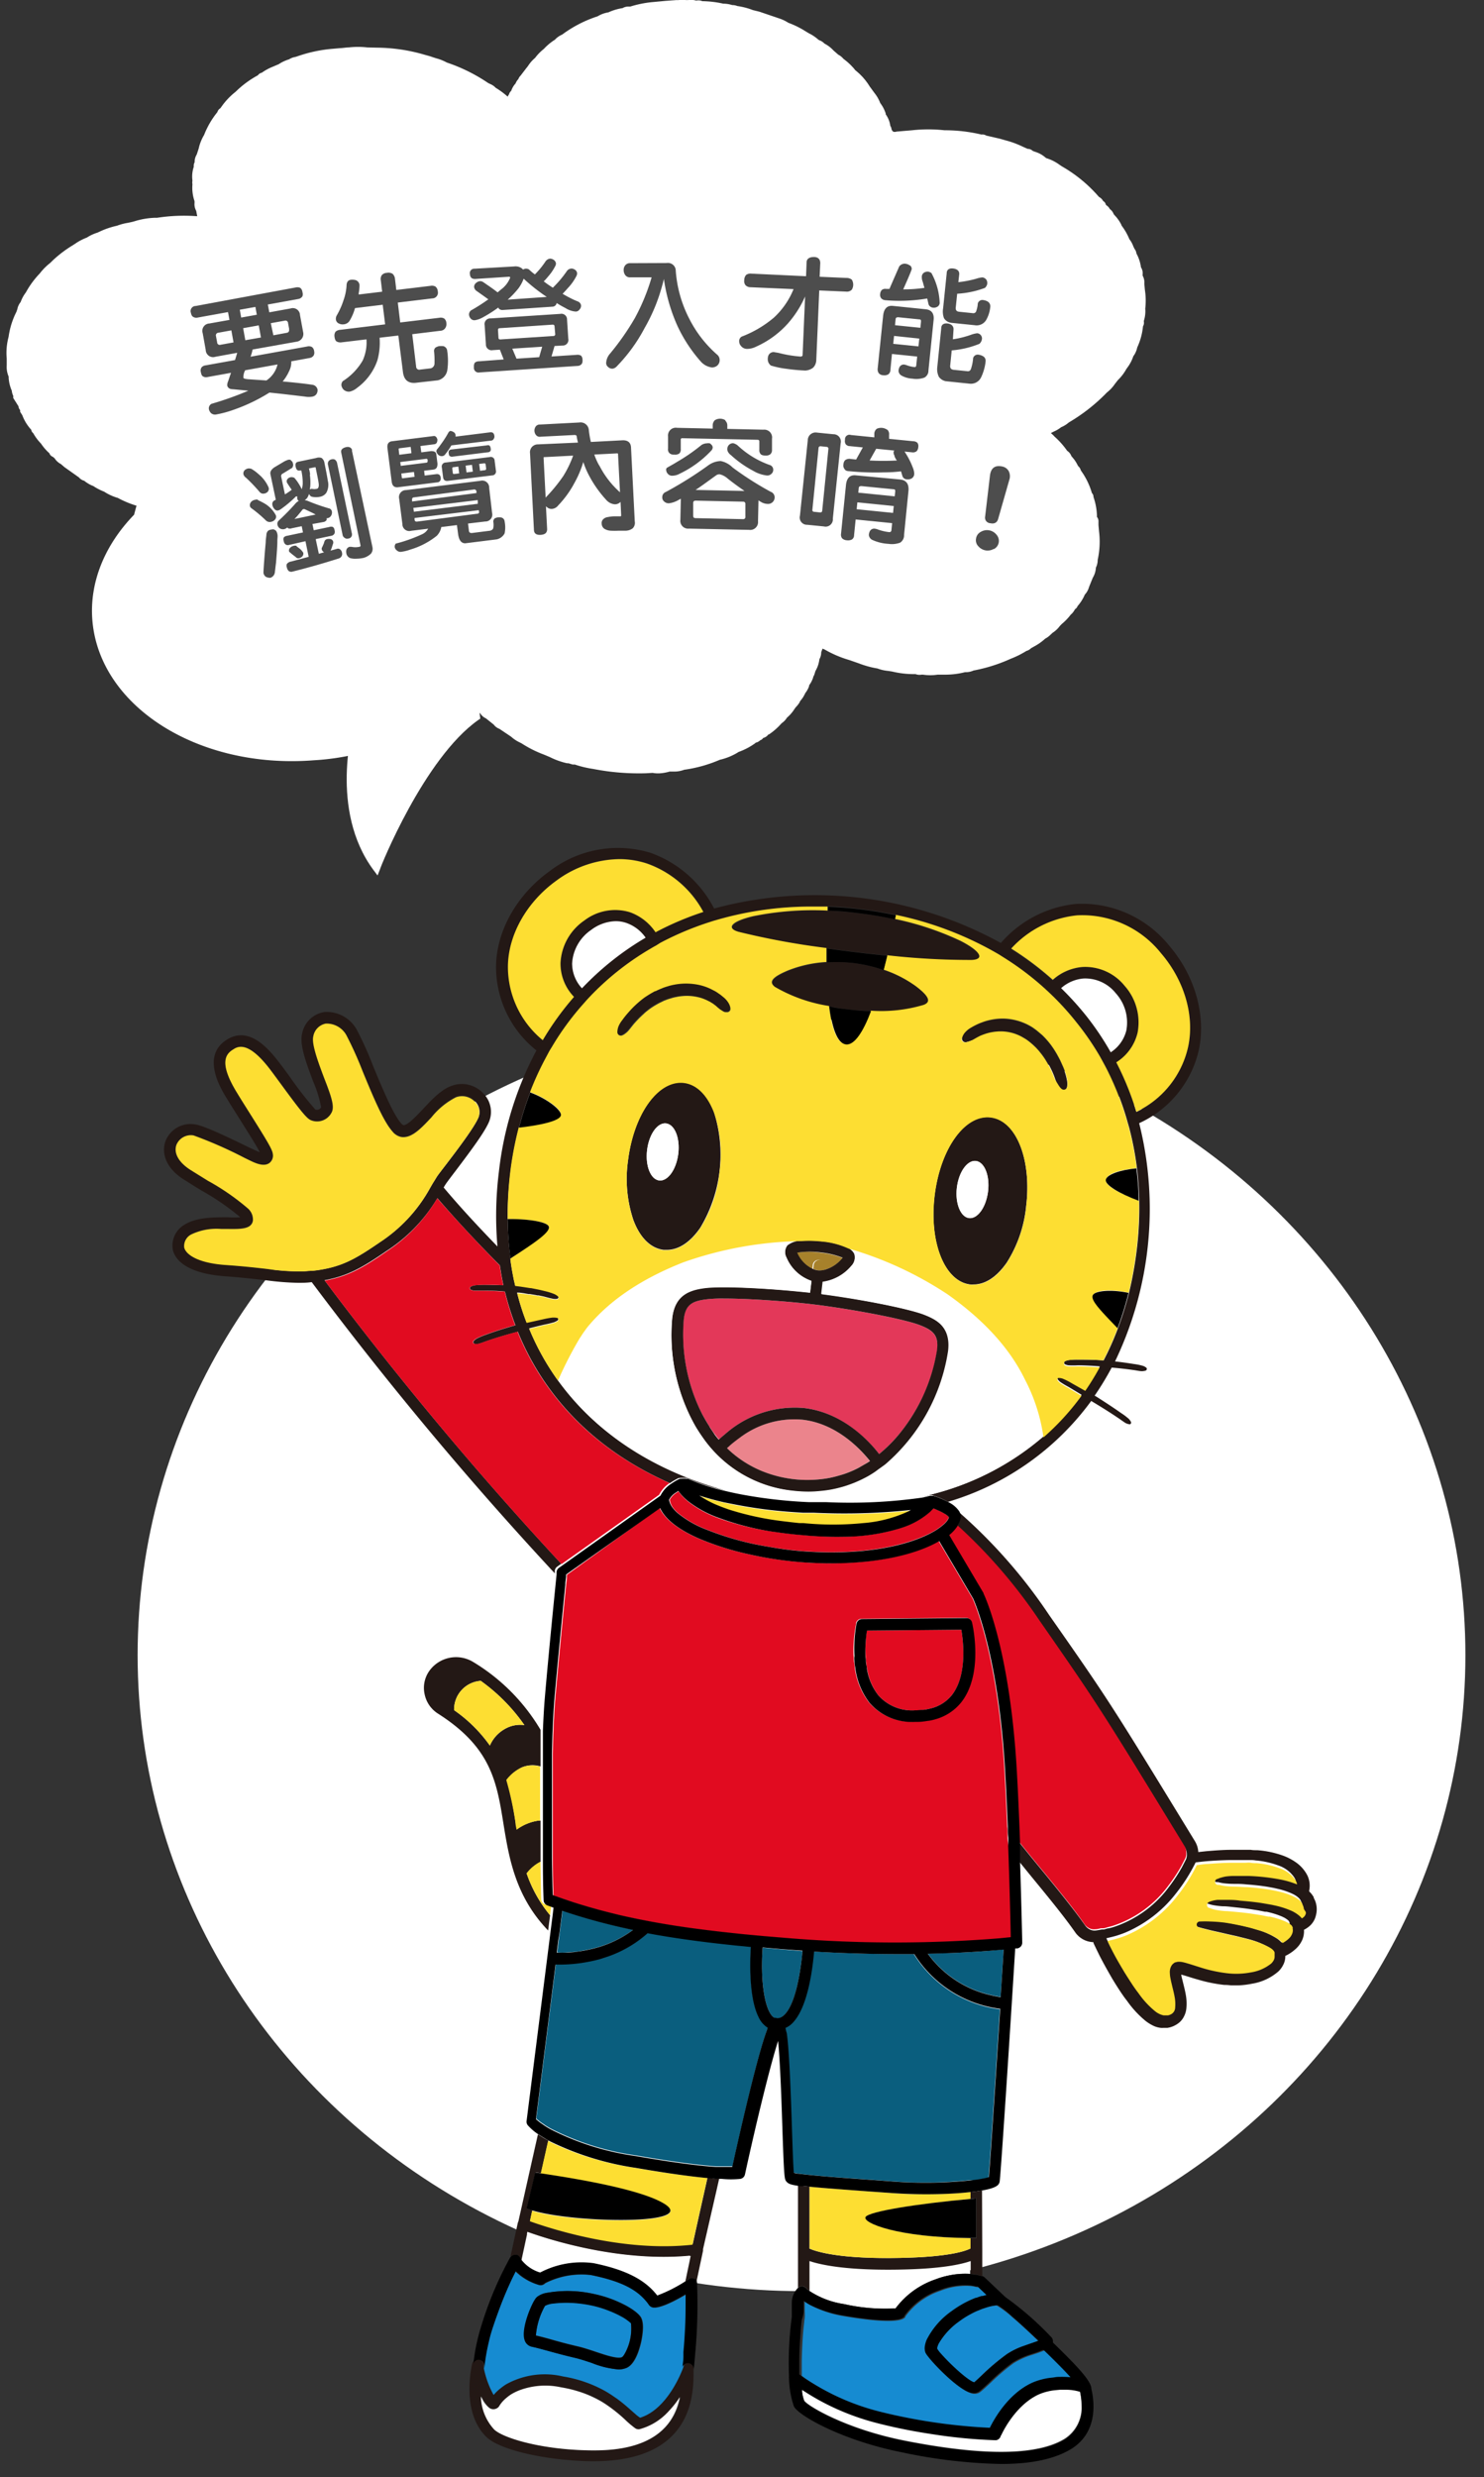 <svg xmlns="http://www.w3.org/2000/svg" viewBox="0 0 190 317"><rect x="0" y="0" width="190" height="317" fill="#333333" stroke="none"/><defs><style>.cls-1{fill:#fff;}.cls-2{fill:#a7812b;}.cls-3{fill:#e33859;}.cls-4{fill:#eb848c;}.cls-5{fill:#231815;}.cls-6{fill:#0a5e7e;}.cls-7{fill:#168bd1;}.cls-8{fill:#fdde32;}.cls-9{fill:#e10b20;}.cls-10{fill:#4d4d4d;}</style></defs><title>login_img01</title><g id="頁面內容"><path class="cls-1" d="M146.58,37.08l-.07-.79a1.73,1.73,0,0,0-.21-1,2.18,2.18,0,0,1,0-.25,1.35,1.35,0,0,0-.22-.83,5.05,5.05,0,0,0-.58-1.77,1.1,1.1,0,0,0-.24-.58l-.15-.31a3.35,3.35,0,0,0-.52-.95,7.4,7.4,0,0,0-1-1.74l0-.05a4.91,4.91,0,0,0-.86-1.24l-.14-.16a1.41,1.41,0,0,0-.5-.66,1.14,1.14,0,0,0-.37-.43l-.13-.11a.72.72,0,0,0-.35-.48,1.25,1.25,0,0,0-.54-.53,18.13,18.13,0,0,0-4.73-3.9l-.33-.22a5.58,5.58,0,0,0-1.71-.85,3.59,3.59,0,0,0-1.43-.81l-.28-.11a.91.91,0,0,0-.65-.26l-.67-.3a11.69,11.69,0,0,0-2.16-.79l-.73-.21-1.74-.4a.91.91,0,0,0-.61-.13,20.25,20.25,0,0,0-4.73-.55,19.25,19.25,0,0,0-4.15,0l-2,.17a.63.63,0,0,1-.43,0,.59.59,0,0,1-.22-.4.82.82,0,0,0-.15-.34l0-.05a3.27,3.27,0,0,0-.58-1.42l0-.1a4.41,4.41,0,0,0-.7-1.34,4.76,4.76,0,0,0-.74-1.29l-.62-.85A7.83,7.83,0,0,0,109.52,9,7.89,7.89,0,0,0,108,7.54a2.15,2.15,0,0,0-.67-.54l-.62-.54a4.05,4.05,0,0,0-1.15-.88,1.64,1.64,0,0,0-.61-.41l-.17-.09a5.22,5.22,0,0,0-1.22-.82L103.13,4a11.45,11.45,0,0,0-2.19-1.08,5.16,5.16,0,0,0-1.26-.59L97.24,1.5l-.85-.21a9.07,9.07,0,0,0-2-.52,1.67,1.67,0,0,0-.65-.12A3.66,3.66,0,0,0,92.6.47,13,13,0,0,0,89.92.15a1.28,1.28,0,0,0-.73-.08H89.1a2.43,2.43,0,0,0-1-.06l-.2,0h-.1a1.72,1.72,0,0,0-.89,0,2.36,2.36,0,0,1-.29,0L85.23.11,83.64.26A13.79,13.79,0,0,0,80.7.84l-.23,0a1.42,1.42,0,0,0-.76.2h0a6.6,6.6,0,0,0-1.81.54,3.82,3.82,0,0,0-1.39.51,15.74,15.74,0,0,0-4.54,2.34,2.63,2.63,0,0,0-.92.65,7,7,0,0,0-1.42,1.18,6.2,6.2,0,0,0-1.13,1.16,4.3,4.3,0,0,0-.84.94c-.09.13-.18.25-.29.38l-.72.94a1.21,1.21,0,0,0-.29.45,1.59,1.59,0,0,0-.35.55l0,0a2.63,2.63,0,0,0-.56.95.84.84,0,0,0-.28.45,1.28,1.28,0,0,0-.17.29,10,10,0,0,0-1.53-1.13,2.06,2.06,0,0,0-.71-.49l-.25-.12A21.71,21.71,0,0,0,57.2,8a5.84,5.84,0,0,0-1.36-.54l-.43-.14h0l-.32-.11L54.34,7a22.21,22.21,0,0,0-6.08-.9L47,6.07a10,10,0,0,0-2.33,0c-.37,0-.73.08-1.11.09l-.91.08a18.19,18.19,0,0,0-4.67,1l-.22.06a1.9,1.9,0,0,0-.74.29,5,5,0,0,0-1.34.63l-.83.35-.16.07a6.4,6.4,0,0,0-1.16.66.9.9,0,0,0-.52.34,12.58,12.58,0,0,0-2.85,2.11,8.91,8.91,0,0,0-1.87,2l-.09.11a.86.86,0,0,0-.37.49,11,11,0,0,0-1.7,2.92A5.87,5.87,0,0,0,25.44,19l-.25.77a1.77,1.77,0,0,0-.27,1,.87.87,0,0,0-.11.51s0,.05,0,.07a3.85,3.85,0,0,0-.17,1.77,1.24,1.24,0,0,0,0,.47,5.18,5.18,0,0,0,.26,2.13,1.88,1.88,0,0,1,0,.34,1.71,1.71,0,0,0,.22.92l.13.69a22.49,22.49,0,0,0-5.13.2l-.28,0a10,10,0,0,0-2.66.46c-.28.08-.57.14-.88.2a7.3,7.3,0,0,0-1.33.36,10.46,10.46,0,0,0-2.23.76l-.26.12a5.45,5.45,0,0,0-1.37.64,6.74,6.74,0,0,0-1.53.81l-.25.16a15.25,15.25,0,0,0-2.63,2l-.26.26a7.67,7.67,0,0,0-1.36,1.37,11.23,11.23,0,0,0-1.76,2.4,4.6,4.6,0,0,0-.68,1.25,2,2,0,0,0-.42.91l-.12.34a10.11,10.11,0,0,0-1,3.2,7.86,7.86,0,0,0-.24,2.77l0,.27c0,.2,0,.4,0,.6a3.12,3.12,0,0,0,.25,1.45l0,.18a4.81,4.81,0,0,0,.4,1.62,1.8,1.8,0,0,0,.19.67l0,.09a.58.58,0,0,0,0,.18L2.37,52a.75.75,0,0,0,.21.48l0,.14,0,.08.28.45A5.65,5.65,0,0,0,4,55H4a.65.65,0,0,0,.25.43,6.38,6.38,0,0,0,1,1.34A6.31,6.31,0,0,0,6.32,58a.75.75,0,0,0,.46.47l.21.18a2.11,2.11,0,0,0,.81.74l.45.39,1.86,1.32a1.29,1.29,0,0,0,.68.43,4,4,0,0,0,1.15.67,7.28,7.28,0,0,0,1.39.72,6.51,6.51,0,0,0,1.75.8,13,13,0,0,0,2.4,1c-.07.24-.18.63-.31,1.15-3.81,3.93-5.71,8.7-5.35,13.43.84,11.07,13.54,19.15,28.32,18a31.47,31.47,0,0,0,19-7.76l.29-.09c.17,0,.26.14.44.36a1.58,1.58,0,0,0,.59.55l.11.11a9.23,9.23,0,0,0,.93.84,1.59,1.59,0,0,0,.71.62l1,.8a1.63,1.63,0,0,0,.74.55l1.49,1a4.37,4.37,0,0,0,1.06.71l.29.15a14.61,14.61,0,0,0,2.85,1.43l.76.32a9.52,9.52,0,0,0,2.21.79l.17,0,.53.16.14,0,.14,0a13.15,13.15,0,0,0,2.33.56,30.54,30.54,0,0,0,6.79.56l.85-.05a3.53,3.53,0,0,0,1,.05,5.53,5.53,0,0,0,1.17-.22l.55,0a3.54,3.54,0,0,0,1.32-.23,17.62,17.62,0,0,0,4.57-1.28,7.58,7.58,0,0,0,2.4-1,8.6,8.6,0,0,0,2.1-1.1.6.6,0,0,1,.08-.08l0,0a1.25,1.25,0,0,0,.59-.32.61.61,0,0,0,.36-.28,1.22,1.22,0,0,0,.68-.46l0,0,.07,0a8.27,8.27,0,0,0,1.62-1.43,2.33,2.33,0,0,0,.69-.72l0,0a4.65,4.65,0,0,0,.89-1c.07-.1.14-.21.21-.3l.15-.17a2.32,2.32,0,0,0,.45-.67,3.73,3.73,0,0,0,.64-1,3,3,0,0,0,.49-.89l0-.1a3.67,3.67,0,0,0,.52-1c0-.11.08-.21.14-.34l.15-.49a3.85,3.85,0,0,0,.51-1.52,1.72,1.72,0,0,0,.23-.88c.07-.19.13-.37.17-.47l.25.1a14.3,14.3,0,0,0,3.21,1.37l1.23.43a12,12,0,0,0,2.35.64,5.14,5.14,0,0,0,1.36.31l.51.08a12.06,12.06,0,0,0,3,.33,1.41,1.41,0,0,0,.77.07l.19,0a6.1,6.1,0,0,0,1.86,0l.32,0,.78,0a10.19,10.19,0,0,0,2.42-.32h.08a2.25,2.25,0,0,0,1-.21,20.68,20.68,0,0,0,4.6-1.43l.18-.08a11.67,11.67,0,0,0,2-1,1.13,1.13,0,0,0,.5-.27l.12-.09.35-.2a6.79,6.79,0,0,0,1.42-1,2.93,2.93,0,0,0,.74-.56l.22-.2a3.53,3.53,0,0,0,.94-.89l.25-.25a7.2,7.2,0,0,0,1.13-1.18,2,2,0,0,0,.45-.53l.1-.17a.74.74,0,0,0,.32-.39l0,0a5.47,5.47,0,0,0,.93-1.47,2.36,2.36,0,0,0,.55-1l.47-1.16a2.77,2.77,0,0,0,.4-1.3,2.16,2.16,0,0,0,.23-1,10.75,10.75,0,0,0,.17-3.65l-.07-.79,0-.27v-.14a.88.88,0,0,0-.19-.63A8.09,8.09,0,0,0,140,63.6a.68.68,0,0,0-.2-.5,9.41,9.41,0,0,0-1.42-2.9,1.08,1.08,0,0,0-.36-.57,4.67,4.67,0,0,0-.84-1.24,1.39,1.39,0,0,0-.55-.7A10.36,10.36,0,0,0,135,55.86a3,3,0,0,0-.31-.31l-.14-.13.39-.2a4,4,0,0,0,.91-.54,3.74,3.74,0,0,0,1-.62,23,23,0,0,0,4.88-3.84,4.73,4.73,0,0,0,1-1.07l.39-.5a6,6,0,0,0,1.07-1.39l.07-.11a5.18,5.18,0,0,0,.84-1.56,2.75,2.75,0,0,0,.5-1.12,8.33,8.33,0,0,0,.74-2.71.87.87,0,0,0,.11-.6s0-.1,0-.1a4,4,0,0,0,.18-1.56A9,9,0,0,0,146.58,37.08Z"/><ellipse class="cls-1" cx="102.62" cy="211.82" rx="85" ry="81.39"/><path class="cls-1" d="M124.25,289.35c-1.33.48-3.92,1-9,1.09-6.68.13-10-.55-11.64-1.09v3.83a11,11,0,0,0,4.43,1.68,23.81,23.81,0,0,0,6.61.55,10.64,10.64,0,0,1,5.16-3.73,10.43,10.43,0,0,1,4.39-.68v-1.65Z"/><path class="cls-2" d="M107.89,161a10.57,10.57,0,0,0-2.89-.69h0a10.77,10.77,0,0,0-3,0,4,4,0,0,0,2,2.08l.06-.5a.74.74,0,0,1,1.47.18l0,.44A4.49,4.49,0,0,0,107.89,161Z"/><path class="cls-2" d="M105,161.25a.74.74,0,0,0-.82.64l-.06.5a2.5,2.5,0,0,0,.66.19,2.56,2.56,0,0,0,.82-.07l0-.44A.74.74,0,0,0,105,161.25Z"/><path class="cls-3" d="M117.81,169.61c-1.81-.72-7.54-1.86-12.81-2.57l-.8-.1-.67-.08c-3.9-.42-8.13-.68-10.87-.68a17.05,17.05,0,0,0-2.31.11c-1.74.23-2.6.67-2.82,2.53A22.59,22.59,0,0,0,89.91,181c.27.5.58,1,.92,1.56.23.35.48.7.75,1.06.15.2.31.39.48.59l.33-.3.65-.55a13.44,13.44,0,0,1,9.89-3.17c4.76.56,8.08,3.94,9.63,5.89a18.76,18.76,0,0,0,2.16-2.08A22.53,22.53,0,0,0,120,172.74C120.18,170.89,119.44,170.25,117.81,169.61Z"/><path class="cls-4" d="M102.75,181.69A11.55,11.55,0,0,0,94.69,184c-.25.18-.49.35-.7.53s-.46.37-.65.55l-.27.24a14.06,14.06,0,0,0,5.1,3.19,15.43,15.43,0,0,0,6.51.83,14.08,14.08,0,0,0,1.49-.2c.43-.09.84-.19,1.24-.31a11.63,11.63,0,0,0,1.26-.42c.4-.16.79-.34,1.16-.53s.69-.37,1-.57.36-.22.53-.33C109.94,185.2,107,182.18,102.75,181.69Z"/><path class="cls-5" d="M70.18,247.06l.12-.95.13-1a17,17,0,0,1-3-5.35,5.3,5.3,0,0,1,1.78-1.49c0-1.54,0-3.35,0-5.28h-.23a6.24,6.24,0,0,0-2.83,1.14c0-.3-.09-.6-.14-.9a41.48,41.48,0,0,0-1.13-5.45,5.27,5.27,0,0,1,2-1.62,3.56,3.56,0,0,1,2.33-.1c0-.48,0-1,0-1.42s0-1.18,0-1.75h0c0-.51,0-1,0-1.51a25,25,0,0,0-8.65-8.7A4.21,4.21,0,0,0,55,213.79a3.75,3.75,0,0,0-.64,3,3.84,3.84,0,0,0,1.73,2.52c6.81,4.34,7.51,8.71,8.39,14.23C65.18,237.83,66,242.72,70.18,247.06Zm-5.57-25.78a4.47,4.47,0,0,0-1.89,2.11,18.58,18.58,0,0,0-4.58-4.53,3.66,3.66,0,0,1,3.41-3.75,23.25,23.25,0,0,1,5.59,5.66A3.92,3.92,0,0,0,64.61,221.28Z"/><path class="cls-5" d="M90.59,278.65l-.22,1c-.58,2.58-1.16,5.19-1.68,7.54-9,1-18.36-2.09-20.82-3l.29-1.33a7,7,0,0,1-.7-.25l0,0,.75-3.12.35-1.48.71.11.94-4.18c-.25-.13-.47-.25-.68-.38l-.66-.41-2.5,11.14a.9.9,0,0,0-.08.21l-.94,4.32,0,0a.73.73,0,0,1,.59-.26l.2,0h0a.8.8,0,0,1,.42.39,1.52,1.52,0,0,0,.18.28l.78-3.61h0c2.77,1,11.8,3.9,20.82,3.05h0L87.71,292l.44-.28a.75.75,0,0,1,.33-.1h.07a.84.84,0,0,1,.34.08.81.81,0,0,1,.27.25.47.47,0,0,1,0,.1l.85-4a1.48,1.48,0,0,0,0-.21L91.81,280l.27-1.2-.75,0Z"/><path class="cls-5" d="M88.25,302.42h-.06a.73.73,0,0,0-.78.49l0,0c-.19.52-2,5.3-5.5,6.38-.29-.21-.6-.5-1-.81s-1-.93-1.71-1.43c-.24-.19-.5-.37-.78-.55s-.57-.37-.88-.56a16.5,16.5,0,0,0-5.5-1.93,10.16,10.16,0,0,0-7.28,1,6,6,0,0,0-.61.43,7.27,7.27,0,0,0-.56.47,6,6,0,0,0-.44.47,11.81,11.81,0,0,1-1.24-3.39,1.36,1.36,0,0,1,0-.28.74.74,0,0,0-.61-.79h0a.72.72,0,0,0-.79.46.26.26,0,0,0-.05.09c-.06.25-1.49,6.21,1.83,9.42,1.74,1.67,7.64,3,13.43,3.09H76c12.66,0,12.77-8.47,12.8-11.26,0-.21,0-.39,0-.54s0,0,0-.07A.76.76,0,0,0,88.25,302.42Zm-12,11.17h-.46c-6.36-.06-11.3-1.59-12.42-2.67a6.44,6.44,0,0,1-1.7-4.23l.18.34a3.52,3.52,0,0,0,.87,1.11.9.9,0,0,0,1,.06.7.7,0,0,0,.3-.29,4.09,4.09,0,0,1,.87-1,5.73,5.73,0,0,1,.68-.51,7.14,7.14,0,0,1,1-.49,9.46,9.46,0,0,1,5.36-.39,16.23,16.23,0,0,1,3,.79,14,14,0,0,1,1.45.64,11.77,11.77,0,0,1,1.06.6A19.62,19.62,0,0,1,80,309.63a12.33,12.33,0,0,0,1.39,1.14.74.74,0,0,0,.58.1,7.76,7.76,0,0,0,3.74-2.28,12.48,12.48,0,0,0,1.44-1.82,8.38,8.38,0,0,1-.36,1.32C85.76,310.83,83.15,313.55,76.21,313.59Z"/><path class="cls-5" d="M125.73,280.33l-.74.11-.74.09v.88l.74-.07v5.08h-.74v1.33c-.6.32-2.71,1.09-9,1.21-7.64.16-10.65-.77-11.61-1.19v-7.92l-.73-.08-.74-.09v13.11h0a.72.72,0,0,1,.56-.2.61.61,0,0,1,.18.05.72.72,0,0,1,.35.22,2.44,2.44,0,0,0,.38.33v-3.83c1.6.54,5,1.22,11.64,1.09,5-.09,7.62-.61,9-1.09h0V291h0c.24,0,.49.06.74.1h0l.74.18h0v-3.16s0,0,0-.06Z"/><path class="cls-5" d="M168.38,243.25l-.13-.27-.06-.14,0,0,0-.07,0,0-.06-.09a3.12,3.12,0,0,0-.51-.62l0,0,0-.12a3,3,0,0,0-.36-2.16,4.66,4.66,0,0,0-1.32-1.43,7.26,7.26,0,0,0-1.6-.85,12.55,12.55,0,0,0-3.36-.72c-.28,0-.57,0-.85-.05l-.82,0c-.54,0-1.09,0-1.63,0-1.09,0-2.18.09-3.26.18l-1,.11a3,3,0,0,0-.4-1.34c-10.75-17.59-11-18-18.7-29a66.59,66.59,0,0,0-11.59-13.2,1.34,1.34,0,0,1,.21.77,1.91,1.91,0,0,1-.06.33,2.67,2.67,0,0,1-.31.73,66.73,66.73,0,0,1,10.54,12.21c7.63,11,7.92,11.41,18.65,29a1.66,1.66,0,0,1,.19.78,1.39,1.39,0,0,1-.1.64l-.08.16-.45.87a21.39,21.39,0,0,1-1.67,2.53,14.41,14.41,0,0,1-7,5.09,7.15,7.15,0,0,1-.7.19c-.2,0-.41.11-.63.15l-.26,0c-.26.05-.51.1-.77.13h0a1.37,1.37,0,0,1-.79-.15,1.53,1.53,0,0,1-.56-.49c-1.41-2-3.2-4.21-5.26-6.73q-1.5-1.81-3.11-3.82c0,.42,0,.83,0,1.24s0,.82,0,1.22c.64.79,1.26,1.56,1.87,2.3,2.05,2.5,3.81,4.65,5.2,6.63a2.94,2.94,0,0,0,2.36,1.29.76.76,0,0,0,0,.11c.24.52.48,1,.74,1.54.51,1,1.07,2,1.65,3q.43.72.9,1.44c.31.47.63.95,1,1.41a12.88,12.88,0,0,0,2.42,2.61,5.44,5.44,0,0,0,.84.53,3,3,0,0,0,1.08.33,2,2,0,0,0,.32,0h.39l.13,0,.25-.05a3.1,3.1,0,0,0,1-.44,2.4,2.4,0,0,0,.83-.9,2.88,2.88,0,0,0,.34-1.08,6.31,6.31,0,0,0-.1-1.92c-.11-.59-.26-1.14-.39-1.68-.07-.26-.13-.52-.17-.75h0l.47.13c.52.16,1.06.34,1.61.49a19.27,19.27,0,0,0,3.41.7q.44,0,.9.06h.88a10.68,10.68,0,0,0,1.78-.21,6.79,6.79,0,0,0,3.39-1.57,3,3,0,0,0,.65-.9,2.35,2.35,0,0,0,.24-1.09,5.28,5.28,0,0,0,1.27-.84,3.4,3.4,0,0,0,.9-1.21,2.79,2.79,0,0,0,.22-1.29,3.83,3.83,0,0,0,.62-.4,2.55,2.55,0,0,0,.91-1.45A3,3,0,0,0,168.38,243.25Zm-3.57,4.82a3.63,3.63,0,0,1-.74.52,3.24,3.24,0,0,0-.57-.5,9.51,9.51,0,0,0-2.42-1.11l-.38-.11-.5-.15-.37-.1-.93-.22c-.52-.12-1.05-.22-1.57-.31l-.47-.08a18.33,18.33,0,0,0-2-.17,13.83,13.83,0,0,0-1.44,0,.37.37,0,0,0-.24.12.34.34,0,0,0-.1.16.38.38,0,0,0,.26.47c.57.17,1.15.31,1.72.45l1.5.34.74.17,1.07.24,1,.25.39.1a11.38,11.38,0,0,1,2.59,1l.25.15a1.34,1.34,0,0,1,.38.37.44.44,0,0,1,.06.16l0,0a.89.89,0,0,1,0,.11v.11a1,1,0,0,1-.19.6,1.61,1.61,0,0,1-.24.29,5.47,5.47,0,0,1-2.62,1.14,10,10,0,0,1-3.09.1,18.27,18.27,0,0,1-3.12-.66l-1.58-.5c-.28-.08-.55-.17-.87-.24h0a2.32,2.32,0,0,0-.62-.06,1,1,0,0,0-.33.07h0l-.06,0-.1.05-.08.06a1.05,1.05,0,0,0-.28.29,1.49,1.49,0,0,0-.13.25,1.67,1.67,0,0,0-.1.74,3.83,3.83,0,0,0,.05.52c.06.32.12.6.19.88.13.55.27,1.07.36,1.58a4.9,4.9,0,0,1,.08,1.4,1,1,0,0,1-.43.82,1.48,1.48,0,0,1-.49.2l-.16,0h-.31c-.08,0-.06,0-.09,0a2.57,2.57,0,0,1-1.09-.53,11.21,11.21,0,0,1-2.1-2.27c-.33-.43-.63-.87-.94-1.33s-.59-.91-.88-1.38c-.56-.94-1.11-1.89-1.61-2.86-.2-.38-.38-.76-.56-1.15l.75-.18c.27-.07.54-.14.8-.23s.56-.19.83-.3a16.18,16.18,0,0,0,6.51-5,22,22,0,0,0,2.54-4c.46-.05.93-.11,1.4-.15,1-.08,2.1-.14,3.15-.15.53,0,1.06,0,1.59,0,.26,0,.51,0,.78,0s.5,0,.76.05a10.94,10.94,0,0,1,2.9.64,4,4,0,0,1,2.07,1.57,1.52,1.52,0,0,1,.19.51,12,12,0,0,0-2-.6,26.64,26.64,0,0,0-4.2-.48l-1.66,0a8.2,8.2,0,0,0-1.29.07,5.53,5.53,0,0,0-.83.22l-.26.11-.07,0-.06.06a.41.41,0,0,0-.13.24.4.4,0,0,0,.35.44h.07l0,0,.12,0a5.33,5.33,0,0,0,.79.15,10.69,10.69,0,0,0,1.24.07c.48,0,1,0,1.6.07.83.06,1.77.15,2.73.31.4.07.79.14,1.2.24a9.3,9.3,0,0,1,1.89.62l.1.05a2.87,2.87,0,0,1,.78.52h0a1.46,1.46,0,0,1,.23.29l0,0h0l.06.14.13.27a2.09,2.09,0,0,1,.08.34c0,.05,0,.11,0,.17s0,.1,0,.15a.93.93,0,0,1-.33.51l-.18.12a2.16,2.16,0,0,0-.25-.27,4.29,4.29,0,0,0-1.22-.76,11.11,11.11,0,0,0-2.07-.64l-.27-.06-.55-.1-.83-.14c-1-.15-1.9-.23-2.72-.3-.6-.05-1.14-.08-1.63-.1-.21,0-.4,0-.58,0s-.48,0-.68,0a3.79,3.79,0,0,0-1.1.27.46.46,0,0,0-.2.19.42.42,0,0,0,.18.56h0l.07,0a4.4,4.4,0,0,0,1,.29,9.66,9.66,0,0,0,1.12.13h.1c.47,0,1,.08,1.59.14s1.28.14,2,.25l.89.14.84.17.19,0a10.92,10.92,0,0,1,2,.62l.16.08a2.62,2.62,0,0,1,.59.38.47.47,0,0,1,.1.11l0,0h0l.05.1.05.09,0,0,0,.07s0,0,0,0a.27.27,0,0,0,0,.12,1.09,1.09,0,0,1-.05.56A1.65,1.65,0,0,1,164.81,248.07Z"/><path class="cls-5" d="M124.43,122.91c1.7-.08,1.1-1.14-1.4-2.43a37.65,37.65,0,0,0-8.43-2.82c-1.45-.32-3-.59-4.57-.78-1.37-.17-2.73-.27-4-.32a38.57,38.57,0,0,0-9.49.71c-2.74.66-3.57,1.54-1.94,2a98,98,0,0,0,11.29,2.08c1.13.16,2.32.32,3.57.47,1.47.18,2.86.33,4.17.46A94.7,94.7,0,0,0,124.43,122.91Z"/><path class="cls-5" d="M113.14,124.15a18.48,18.48,0,0,0-3.84-.9,19.1,19.1,0,0,0-3.44-.08,15.68,15.68,0,0,0-5,1.11c-1.8.77-2.5,1.39-1.59,2.08a19.76,19.76,0,0,0,6.92,2.44c.75.15,1.55.28,2.39.38,1,.13,2,.19,2.94.22a19,19,0,0,0,6.78-.74c1-.45.52-1.22-1-2.4A15.33,15.33,0,0,0,113.14,124.15Z"/><path class="cls-5" d="M71.42,176.64A32.57,32.57,0,0,1,67.74,170c.73-.19,1.43-.36,2-.49a12.4,12.4,0,0,0,1.23-.3l.29-.14.15-.1a.17.17,0,0,0,.06-.1.22.22,0,0,0-.13-.28,1.75,1.75,0,0,0-.51-.05h-.12a11,11,0,0,0-1.13.2l-2.17.48a31.17,31.17,0,0,1-1.21-3.8c.5,0,1,.11,1.47.19l.19,0c.32.06.64.1.93.17l.16,0,.66.14.76.2.46.1a1.52,1.52,0,0,0,.5,0h0a.24.24,0,0,0,.11-.06.22.22,0,0,0,0-.31,1.92,1.92,0,0,0-.42-.29,7.9,7.9,0,0,0-1.24-.4l-.54-.13-.31-.07-.95-.19h-.08l-1.24-.19-.7-.09-.18-.78c-.08-.42-.17-.85-.24-1.28s-.13-.83-.19-1.25l0-.21A43.66,43.66,0,0,1,65,156a46.52,46.52,0,0,1,.34-5.82,44,44,0,0,1,1.11-5.88,40.06,40.06,0,0,1,1.44-4.5A38.64,38.64,0,0,1,70,135.3l.35-.66c.12-.21.25-.42.38-.63a35.07,35.07,0,0,1,4-5.47l.5-.57.52-.55a35.36,35.36,0,0,1,7.66-6c.21-.13.43-.25.65-.37l.65-.36a38.68,38.68,0,0,1,6.08-2.58l.71-.23.7-.2A43.4,43.4,0,0,1,104.06,116c.65,0,1.31,0,2,0,1.33,0,2.68.15,4.06.32,1.57.19,3.11.45,4.61.77a43.87,43.87,0,0,1,12.55,4.69l.63.36.63.4a36.83,36.83,0,0,1,5.29,4l.54.5.54.52a35.77,35.77,0,0,1,3,3.35,35,35,0,0,1,3,4.38l.36.66.36.67a36.86,36.86,0,0,1,2.53,6.27c.07.23.14.47.2.7l.21.72a40.43,40.43,0,0,1,1,5.2c.16,1.36.26,2.74.29,4.15a45.15,45.15,0,0,1-.31,6.22,47.8,47.8,0,0,1-1,5.57,41.79,41.79,0,0,1-1.41,4.52,36.7,36.7,0,0,1-1.84,4.13C140,174,138.85,174,138,174a7.92,7.92,0,0,0-1.2.06,1.49,1.49,0,0,0-.45.16.3.3,0,0,0-.08.08.22.22,0,0,0,.09.3h0a1.38,1.38,0,0,0,.45.13,10.15,10.15,0,0,0,1.18,0c.79,0,1.79.05,2.82.13a34.32,34.32,0,0,1-1.84,3l-1.77-1a8.21,8.21,0,0,0-1.11-.56,1.44,1.44,0,0,0-.49-.09l-.11,0a.24.24,0,0,0-.07.31,1.94,1.94,0,0,0,.34.35,11.88,11.88,0,0,0,1.06.63l1.66,1a32.27,32.27,0,0,1-4.86,5.31,34.82,34.82,0,0,1-13.76,7.28l-.93.25-1,.24c.57-.1.9-.19,1-.22h0a.5.5,0,0,1,.12,0h.11l.13,0h.09c.3.1.63.22,1,.36h0c.23.1.48.21.71.33l.28.15a35,35,0,0,0,18.34-12.91l.25.15c1.17.7,2.32,1.43,3.16,2,.42.28.76.54,1,.68a1.55,1.55,0,0,0,.46.15h0a.2.2,0,0,0,.11,0,.23.23,0,0,0,.11-.3,1.59,1.59,0,0,0-.29-.4,8,8,0,0,0-1-.75c-.84-.6-2-1.36-3.15-2.09l-.21-.12a36.86,36.86,0,0,0,2.18-3.59c1,.08,1.94.19,2.7.3.48.06.88.16,1.17.16a1.83,1.83,0,0,0,.47-.07.24.24,0,0,0,.09-.06.22.22,0,0,0,0-.32,1.3,1.3,0,0,0-.42-.23,7.5,7.5,0,0,0-1.18-.24c-.67-.11-1.51-.23-2.4-.33a45.06,45.06,0,0,0,3.09-30.49,13.62,13.62,0,0,0,7.61-9.24c1-4.41-.41-9.57-3.76-13.47a14.36,14.36,0,0,0-11.95-5.35,14.69,14.69,0,0,0-9.61,5,49.41,49.41,0,0,0-36.71-4.41,14.74,14.74,0,0,0-8.17-7.14,14.34,14.34,0,0,0-12.88,2.35c-4.19,3-6.82,7.65-6.87,12.18a13.65,13.65,0,0,0,5.17,10.77A43.19,43.19,0,0,0,63.87,150a45.55,45.55,0,0,0-.18,9.52c-2.41-2.49-4.75-5-6.89-7.55.12-.2.23-.38.34-.54s.65-.88,1.17-1.56c2-2.65,3.88-5.15,4.36-6.46a3.35,3.35,0,0,0-.8-3.49,3.74,3.74,0,0,0-3.93-1c-1.36.43-2.59,1.73-3.77,3-.86.9-2,2.13-2.54,2.07a1,1,0,0,1-.3-.26c-1-1.14-2.41-4.53-3.54-7.25a44.38,44.38,0,0,0-2.08-4.64,4.38,4.38,0,0,0-4.22-2.32,3.45,3.45,0,0,0-2.81,2.76c-.36,1.43.55,3.83,1.43,6.16a14.77,14.77,0,0,1,1,3.26.59.59,0,0,1-.74.29,44.31,44.31,0,0,1-3.26-4.18c-.61-.84-1.2-1.63-1.58-2.11-1.53-1.95-3.87-4.33-6.53-2.62-3.27,2.1-.76,6.2.07,7.55.57.93,1.19,1.91,1.77,2.83.9,1.44,2,3.16,2.42,4l-.39-.16L32,146.9c-2.81-1.37-5.9-2.85-7-3a3.44,3.44,0,0,0-3.8,2.11c-.52,1.37-.15,3.41,2.43,5,.77.49,1.5.94,2.17,1.35a31.49,31.49,0,0,1,4.87,3.34l.07.08a13.51,13.51,0,0,1-1.59,0c-1.78,0-4,0-5.51.94a3.09,3.09,0,0,0-1.5,3.29c.28,1.08,1.53,2.95,6.75,3.33,2.2.16,3.87.36,5.21.51a35.38,35.38,0,0,0,4.06.32c.56,0,1.14,0,1.75-.09a457.72,457.72,0,0,0,31.12,37.27l0-.33a.73.73,0,0,1,.23-.46.27.27,0,0,1,.08-.07l.52-.37a452,452,0,0,1-30.31-36.28c3-.55,4.88-1.65,7.91-3.73A20.63,20.63,0,0,0,56,153.34c2.47,2.87,5.19,5.78,8,8.6.13.86.27,1.7.45,2.53-.89,0-1.73-.05-2.41-.05a10.63,10.63,0,0,0-1.3.07,1.61,1.61,0,0,0-.48.18.24.24,0,0,0-.08.09.22.22,0,0,0,.1.29,1.67,1.67,0,0,0,.49.13c.31,0,.74,0,1.27,0,.74,0,1.65,0,2.61.11A36.08,36.08,0,0,0,66,169.63l-.11,0c-1.35.38-2.69.81-3.68,1.18a8,8,0,0,0-1.18.5,1.42,1.42,0,0,0-.39.32.22.22,0,0,0-.05.11.22.22,0,0,0,.19.24h0a1.46,1.46,0,0,0,.5,0c.29-.07.69-.23,1.18-.4,1-.34,2.3-.74,3.64-1.09l.2-.06c3.49,8.59,10.18,15.3,19.47,19.38a8.84,8.84,0,0,1,.77-.48h0l.33-.17a5.06,5.06,0,0,1,1.1,0,25.76,25.76,0,0,0,4.94,1.59C83.51,188.17,76.2,183.28,71.42,176.64Zm-.12-64a13.84,13.84,0,0,1,8-2.72,11.35,11.35,0,0,1,3.57.57,13.19,13.19,0,0,1,7.2,6.19,38.27,38.27,0,0,0-6.12,2.6,6.64,6.64,0,0,0-3.29-2.57,6.49,6.49,0,0,0-5.81,1.05,7,7,0,0,0-3.07,5.47,6.12,6.12,0,0,0,1.73,4.32,37.1,37.1,0,0,0-4,5.54,12.12,12.12,0,0,1-4.44-9.46C65.09,119.6,67.49,115.39,71.3,112.67Zm2,10.61A5.57,5.57,0,0,1,75.7,119a5.4,5.4,0,0,1,3.12-1.06,4.21,4.21,0,0,1,1.36.22A5,5,0,0,1,82.66,120a37.11,37.11,0,0,0-8.15,6.43A4.69,4.69,0,0,1,73.25,123.28ZM148.64,122c3.05,3.54,4.37,8.2,3.44,12.16a12.12,12.12,0,0,1-6.59,8.14,37.63,37.63,0,0,0-2.57-6.33,6.15,6.15,0,0,0,2.73-3.8,7.05,7.05,0,0,0-1.67-6,6.19,6.19,0,0,0-9.19-.7,39,39,0,0,0-5.32-4,13.21,13.21,0,0,1,8.45-4.25A12.88,12.88,0,0,1,148.64,122Zm-12.78,4.43a4.94,4.94,0,0,1,2.84-1.23,5,5,0,0,1,4.16,1.89,5.57,5.57,0,0,1,1.35,4.74,4.66,4.66,0,0,1-2,2.81,36.31,36.31,0,0,0-3.14-4.67A38.66,38.66,0,0,0,135.86,126.46ZM55.18,151.83l-.18.32a19.53,19.53,0,0,1-6.31,6.78c-3.16,2.17-4.87,3.16-8.08,3.62l-.58.07-.27,0-.87.07a28,28,0,0,1-4.6-.3c-1.35-.16-3-.35-5.28-.51-3.64-.27-5.19-1.33-5.42-2.23a1.66,1.66,0,0,1,.88-1.68,7.49,7.49,0,0,1,3.85-.71h.83c1.69,0,3,0,3.23-1.05a1.89,1.89,0,0,0-.61-1.55,30.12,30.12,0,0,0-5.17-3.58l-2.17-1.35c-1.55-1-2.23-2.19-1.83-3.26a2,2,0,0,1,2.18-1.18,54.61,54.61,0,0,1,6.58,2.9l.91.44c.7.32,1.59.64,2.21.2a1.19,1.19,0,0,0,.45-1.17c0-.52-.65-1.53-2.82-5-.58-.92-1.19-1.88-1.76-2.82-2.29-3.73-1.49-4.92-.53-5.53.6-.38,1.84-1.18,4.57,2.29.37.47.94,1.25,1.55,2.08,2.69,3.67,3.39,4.5,3.91,4.68a2.08,2.08,0,0,0,2.56-.92c.48-.74,0-2-.92-4.53-.68-1.82-1.62-4.3-1.38-5.28A2,2,0,0,1,41.7,131a2.87,2.87,0,0,1,2.73,1.59,45.93,45.93,0,0,1,2,4.46c1.29,3.12,2.62,6.35,3.8,7.68a1.93,1.93,0,0,0,1.17.73c1.3.17,2.48-1.07,3.84-2.52a9.66,9.66,0,0,1,3.14-2.59,2.26,2.26,0,0,1,2.42.57,1.91,1.91,0,0,1,.49,2c-.45,1.21-2.77,4.26-4.16,6.08-.55.72-1,1.28-1.21,1.61l-.12.2-.41.66Z"/><path class="cls-5" d="M87.56,138.55c-3.29-.4-6.43,4-7.16,10a16.68,16.68,0,0,0,.69,7.57c.84,2.27,2.22,3.63,3.88,3.83l.42,0c1.52,0,3-1,4.26-2.82a18.16,18.16,0,0,0,1.78-14.76C90.59,140.11,89.21,138.75,87.56,138.55Zm-.72,9.11c-.25,2-1.34,3.54-2.44,3.41s-1.8-1.88-1.55-3.89,1.33-3.55,2.43-3.41S87.08,145.64,86.84,147.66Z"/><path class="cls-5" d="M124.23,164.38a3,3,0,0,0,.42,0c1.52,0,3-1,4.26-2.82a16.52,16.52,0,0,0,2.47-7.19h0c.73-6-1.28-11-4.56-11.39s-6.43,4-7.16,10S120.94,164,124.23,164.38ZM122.51,152c.24-2,1.34-3.55,2.44-3.41s1.8,1.87,1.55,3.89-1.33,3.54-2.43,3.41S122.27,154,122.51,152Z"/><path class="cls-5" d="M92.81,129.49l.06,0a.25.25,0,0,0,.12,0,.44.44,0,0,0,.46-.44,2,2,0,0,0,0-.23,1.82,1.82,0,0,0-.22-.59,2.9,2.9,0,0,0-.6-.72l-.11-.09-.34-.28-.28-.19a2.2,2.2,0,0,0-.25-.17,3.78,3.78,0,0,0-.4-.22,7.28,7.28,0,0,0-.89-.41,7,7,0,0,0-1.56-.38,7.93,7.93,0,0,0-2.56.08,6.93,6.93,0,0,0-.87.22,5.85,5.85,0,0,0-.78.28,7.2,7.2,0,0,0-.73.33l-.07,0a13.91,13.91,0,0,0-1.41.86A13.18,13.18,0,0,0,80.82,129c-.2.21-.39.42-.56.62s-.51.62-.71.9a3.13,3.13,0,0,0-.45.76,2.12,2.12,0,0,0-.14.59,1,1,0,0,0,0,.23v0a.39.39,0,0,0,.05.14.45.45,0,0,0,.61.18l.19-.1a3.62,3.62,0,0,0,.42-.33c.32-.31.65-.84,1.17-1.38a11.57,11.57,0,0,1,.86-.85c.32-.28.68-.55,1-.82a11,11,0,0,1,1.21-.71c.21-.09.44-.23.64-.29a5.41,5.41,0,0,1,.71-.24,4.37,4.37,0,0,1,.67-.17,5.5,5.5,0,0,1,.69-.11,6.18,6.18,0,0,1,1.36,0,6.7,6.7,0,0,1,1.23.26,5.89,5.89,0,0,1,.84.36l.19.09.42.26,0,0,.33.25.26.23.29.24.43.27A1.09,1.09,0,0,0,92.81,129.49Z"/><path class="cls-5" d="M124.52,131.39a1.51,1.51,0,0,1-.17.1,3,3,0,0,0-.76.59,1.68,1.68,0,0,0-.42.76.33.33,0,0,0,0,.14.46.46,0,0,0,.52.4h0a3.55,3.55,0,0,0,1.09-.42l.31-.18.36-.19a5.92,5.92,0,0,1,.56-.23l.14-.05a6.4,6.4,0,0,1,2.3-.33,5.7,5.7,0,0,1,2.66.82l.3.18.31.22c.19.16.38.3.56.47a7.5,7.5,0,0,1,1,1.07,8.8,8.8,0,0,1,.78,1.13c.23.38.42.76.59,1.11a10.42,10.42,0,0,1,.41,1,5.81,5.81,0,0,0,.32.76c.12.2.23.36.31.47l.15.15a.45.45,0,0,0,.14.1.43.43,0,0,0,.59-.22v0a.66.66,0,0,0,.06-.22,2.3,2.3,0,0,0,0-.62,7.5,7.5,0,0,0-.62-2c-.08-.19-.17-.38-.26-.58s-.23-.46-.36-.69a11.89,11.89,0,0,0-.85-1.34,10.53,10.53,0,0,0-1.14-1.29l-.58-.49-.11-.09-.35-.26a4.53,4.53,0,0,0-.4-.26,7.28,7.28,0,0,0-3.46-1,7.62,7.62,0,0,0-2.57.4l-.49.18-.23.1C125,131.15,124.74,131.27,124.52,131.39Z"/><path class="cls-5" d="M105,190.81q.7-.06,1.38-.18.84-.16,1.62-.39a15.79,15.79,0,0,0,3.23-1.38c.35-.21.7-.42,1-.65s.78-.55,1.15-.84a23.92,23.92,0,0,0,8-14.45c.36-2.91-1.26-4-3.06-4.69s-7.73-1.93-13.18-2.65l.18-1.55A5.88,5.88,0,0,0,109,162a1.55,1.55,0,0,0,.37-1.53,1.61,1.61,0,0,0-.78-.74,10.16,10.16,0,0,0-3.4-.88,15.12,15.12,0,0,0-2.56-.06,2.86,2.86,0,0,0-1.81.59,1.45,1.45,0,0,0-.12,1.57,5.35,5.35,0,0,0,3.2,3l-.18,1.5c-5.51-.61-11.48-.87-13.56-.58-1.92.26-3.75.91-4.09,3.82a23.77,23.77,0,0,0,2.54,13.07.41.41,0,0,1,.05.09c.17.32.36.65.56,1s.42.68.66,1A16,16,0,0,0,97,189.64a16.17,16.17,0,0,0,4.32,1.11,18.21,18.21,0,0,0,2.17.14A14.56,14.56,0,0,0,105,190.81Zm-11.91-5.49.27-.24c.19-.18.41-.36.65-.55s.45-.35.7-.53a11.55,11.55,0,0,1,8.06-2.31c4.21.49,7.19,3.51,8.62,5.29-.17.11-.35.23-.53.33s-.66.39-1,.57-.76.37-1.16.53a11.63,11.63,0,0,1-1.26.42c-.4.12-.81.22-1.24.31a14.08,14.08,0,0,1-1.49.2,15.43,15.43,0,0,1-6.51-.83A14.06,14.06,0,0,1,93.07,185.32Zm-2.24-2.73c-.34-.53-.65-1.06-.92-1.56a22.59,22.59,0,0,1-2.38-12.21c.22-1.86,1.08-2.3,2.82-2.53a17.05,17.05,0,0,1,2.31-.11c2.74,0,7,.26,10.87.68l.67.08.8.1c5.27.71,11,1.85,12.81,2.57,1.63.64,2.37,1.28,2.14,3.13A22.53,22.53,0,0,1,114.72,184a18.76,18.76,0,0,1-2.16,2.08c-1.55-2-4.87-5.33-9.63-5.89A13.44,13.44,0,0,0,93,183.39l-.65.55-.33.3c-.17-.2-.33-.39-.48-.59C91.31,183.29,91.06,182.94,90.83,182.59ZM105,160.27h0a10.57,10.57,0,0,1,2.89.69,4.49,4.49,0,0,1-2.34,1.55,2.56,2.56,0,0,1-.82.07,2.5,2.5,0,0,1-.66-.19,4,4,0,0,1-2-2.08A10.77,10.77,0,0,1,105,160.27Z"/><path class="cls-6" d="M117,250.07h-2c-3.21,0-6.84-.09-10.83-.32-.19,2.23-.77,6.71-2.48,8.82a3.44,3.44,0,0,1-.56.58,3.08,3.08,0,0,1-.62.37c0,.19.07.4.11.64.25,1.8.44,5.27.66,12,.08,2.47.16,5,.25,5.89.15,0,.35.07.6.11l.74.09.73.08c2,.21,5.09.43,8.09.64l2.42.18a55.8,55.8,0,0,0,10.08-.14L125,279c.28,0,.52-.08.74-.13a5.88,5.88,0,0,0,.83-.19c.16-1.77.82-11.84,1.45-21.54A15.2,15.2,0,0,1,117,250.07Z"/><path class="cls-6" d="M118.91,250h-.12a13.68,13.68,0,0,0,8.11,5.32c.39.1.79.17,1.21.24.14-2.1.27-4.16.39-6.09C126.64,249.69,123.34,249.94,118.91,250Z"/><path class="cls-6" d="M72.66,249.86l.86-.07c.37,0,.76-.1,1.17-.17h0c.36-.06.73-.14,1.11-.23s.62-.16.94-.25a14.24,14.24,0,0,0,4.08-2l.25-.18c-1-.22-2-.44-3-.69q-2.92-.72-5.74-1.66l-.31-.1-.1.79-.15,1.18-.11.9h0l-.12.88-.2,1.59C71.67,249.89,72.12,249.89,72.66,249.86Z"/><path class="cls-6" d="M97.17,258.13c-1.24-2.44-1.13-7-1-9H96L95.3,249l-.75-.07c-3.74-.38-7.29-.83-10.67-1.43l-.92-.17a15.13,15.13,0,0,1-5,2.95l-1.1.36c-.41.11-.8.2-1.18.28a19.59,19.59,0,0,1-3.92.42l-.59,0-2.51,19.78c.12.11.31.27.56.46l.66.45c.19.12.42.26.66.39a34.2,34.2,0,0,0,10.82,3.41c4.6.8,7.63,1.18,9.59,1.35l.75.06.74,0c.63,0,1.06,0,1.35,0,.3-1.38,1.16-5.24,2.09-9.06,1.09-4.45,1.8-6.94,2.31-8.34q.09-.24.18-.45A3.15,3.15,0,0,1,97.17,258.13Z"/><path class="cls-6" d="M100.05,249.47l-2.41-.21c-.37,5.62.63,8.58,1.52,9l.13,0a1.14,1.14,0,0,0,.55,0,1.46,1.46,0,0,0,.42-.23c1.57-1.27,2.26-5.71,2.49-8.34Z"/><path class="cls-1" d="M67.54,285.67h0l-.78,3.61h0a4.8,4.8,0,0,0,2.38,1.6,11.36,11.36,0,0,1,6.84-1.2h0c4.13.85,6.61,2.1,8.15,4.14a18.91,18.91,0,0,0,3.53-1.77l.08-.05.69-3.29h0C79.34,289.57,70.31,286.67,67.54,285.67Z"/><path class="cls-1" d="M81.92,310.87a.74.74,0,0,1-.58-.1A12.33,12.33,0,0,1,80,309.63a19.62,19.62,0,0,0-2.66-2.08,11.77,11.77,0,0,0-1.06-.6,14,14,0,0,0-1.45-.64,16.23,16.23,0,0,0-3-.79,9.46,9.46,0,0,0-5.36.39,7.14,7.14,0,0,0-1,.49,5.73,5.73,0,0,0-.68.51,4.09,4.09,0,0,0-.87,1,.7.7,0,0,1-.3.29.9.9,0,0,1-1-.06,3.52,3.52,0,0,1-.87-1.11l-.18-.34a6.44,6.44,0,0,0,1.7,4.23c1.12,1.08,6.06,2.61,12.42,2.67h.46c6.94,0,9.55-2.76,10.53-5.5a8.38,8.38,0,0,0,.36-1.32,12.48,12.48,0,0,1-1.44,1.82A7.76,7.76,0,0,1,81.92,310.87Z"/><path class="cls-1" d="M82.66,120a5,5,0,0,0-2.48-1.89,4.21,4.21,0,0,0-1.36-.22A5.4,5.4,0,0,0,75.7,119a5.57,5.57,0,0,0-2.45,4.29,4.69,4.69,0,0,0,1.26,3.19A37.11,37.11,0,0,1,82.66,120Z"/><path class="cls-1" d="M142.86,127.12a5,5,0,0,0-4.16-1.89,4.94,4.94,0,0,0-2.84,1.23,38.66,38.66,0,0,1,3.21,3.54,36.31,36.31,0,0,1,3.14,4.67,4.66,4.66,0,0,0,2-2.81A5.57,5.57,0,0,0,142.86,127.12Z"/><path class="cls-1" d="M104.25,192.17h.25l1.11,0a65.8,65.8,0,0,0,12.29-.58h0l1-.24.93-.25a34.82,34.82,0,0,0,13.76-7.28,22.56,22.56,0,0,0-2.38-7.41c-1.67-3.44-4.64-7.17-9.89-10.89a46.22,46.22,0,0,0-12.73-5.88,1.61,1.61,0,0,1,.78.74A1.55,1.55,0,0,1,109,162a5.88,5.88,0,0,1-3.63,2.08l-.18,1.55c5.45.72,11.24,1.88,13.18,2.65s3.42,1.78,3.06,4.69a23.92,23.92,0,0,1-8,14.45c-.37.29-.75.57-1.15.84s-.68.44-1,.65a15.79,15.79,0,0,1-3.23,1.38q-.78.22-1.62.39-.67.12-1.38.18a14.56,14.56,0,0,1-1.49.08,18.21,18.21,0,0,1-2.17-.14A16.17,16.17,0,0,1,97,189.64a16,16,0,0,1-7.13-5.83c-.24-.34-.45-.68-.66-1s-.39-.67-.56-1a.41.41,0,0,0-.05-.09,23.77,23.77,0,0,1-2.54-13.07c.34-2.91,2.17-3.56,4.09-3.82,2.08-.29,8,0,13.56.58l.18-1.5a5.35,5.35,0,0,1-3.2-3,1.45,1.45,0,0,1,.12-1.57,2.86,2.86,0,0,1,1.81-.59,47.4,47.4,0,0,0-15.16,2.72c-6,2.36-9.77,5.28-12.21,8.22-.16.19-.32.42-.49.66s-.28.41-.42.63-.26.41-.39.63a48.45,48.45,0,0,0-2.53,5c4.78,6.64,12.09,11.53,21.45,14.1.74.18,1.56.35,2.47.51a61.34,61.34,0,0,0,8.06.88Z"/><path class="cls-1" d="M84.4,151.07c1.1.13,2.19-1.39,2.44-3.41s-.45-3.76-1.56-3.89-2.19,1.39-2.43,3.41S83.3,150.94,84.4,151.07Z"/><path class="cls-1" d="M124.07,155.87c1.1.13,2.19-1.39,2.43-3.41s-.45-3.76-1.55-3.89-2.2,1.39-2.44,3.41S123,155.74,124.07,155.87Z"/><path class="cls-1" d="M138.26,306l-.09,0a6.13,6.13,0,0,0-1.73-.24h-.74l-.75.07a7.37,7.37,0,0,0-1.91.5c-2.72,1.19-4.39,4.26-4.85,5.21l0,0c-.07.15-.11.24-.12.25a.76.76,0,0,1-.55.43l-.14,0a66.4,66.4,0,0,1-7.76-.73c-1.07-.16-2.22-.35-3.42-.58s-2.55-.53-3.88-.87a31.85,31.85,0,0,1-5.24-1.83,30.58,30.58,0,0,1-4.4-2.43c0,.1,0,.19,0,.28a4.88,4.88,0,0,0,.28,1.16c.46.68,5.36,3.62,12.76,5.09,1.19.24,2.33.44,3.42.62,8.32,1.35,14.09,1.07,17.18-.84a4.73,4.73,0,0,0,2.15-4.24,8.17,8.17,0,0,0-.07-1A7.82,7.82,0,0,0,138.26,306Z"/><path class="cls-7" d="M87.84,293.64l-.64.37c-1.36.76-2.86,1.44-3.6,1.3a.77.77,0,0,1-.44-.28l0,0a5.91,5.91,0,0,0-.49-.63c-1.34-1.55-3.44-2.52-7-3.24h0a10.28,10.28,0,0,0-5.85,1.05.77.77,0,0,1-.76.23,7.2,7.2,0,0,1-2.52-1.26l-.17-.15a4.33,4.33,0,0,1-.38-.34l-.32.65c-.11.21-.22.45-.34.71-.45,1-1,2.23-1.55,3.76-.27.73-.55,1.53-.83,2.39-.17.52-.31,1.07-.43,1.61a25.3,25.3,0,0,0-.56,3.3,11.81,11.81,0,0,0,1.24,3.39,6,6,0,0,1,.44-.47,7.27,7.27,0,0,1,.56-.47,6,6,0,0,1,.61-.43,10.16,10.16,0,0,1,7.28-1,16.5,16.5,0,0,1,5.5,1.93c.31.19.61.37.88.56s.54.36.78.55c.67.5,1.22,1,1.71,1.43s.66.6,1,.81c3.49-1.08,5.31-5.86,5.5-6.38s.09-.88.13-1.34l0-.58q.12-1.32.18-2.52c.08-1.57.1-2.94.1-4v-.12C87.85,294.13,87.85,293.87,87.84,293.64Zm-12,8.77c-.72-.24-1.46-.49-2.13-.65-1.42-.33-2.57-.65-3.49-.9s-1.5-.41-2.06-.53a1.22,1.22,0,0,1-.92-.81c-.49-1.29.62-4,1.2-5.08l.2-.31a1.41,1.41,0,0,1,.28-.26,3,3,0,0,1,.86-.39,15.15,15.15,0,0,1,6.28.09,15.38,15.38,0,0,1,3.68,1.28,10,10,0,0,1,1.1.62,6,6,0,0,1,.82.62,2.23,2.23,0,0,1,.27.26c.58.64.44,2,.23,3.13-.18.88-.71,3-1.88,3.54h0a2.56,2.56,0,0,1-1.05.21A11.61,11.61,0,0,1,75.82,302.41Z"/><path class="cls-7" d="M133.75,300.83l-.1,0-.73.28-.42.14-.33.11a9.9,9.9,0,0,0-2.42,1.09,28.61,28.61,0,0,0-3,2.57c-.48.44-.89.83-1.25,1.11a1.16,1.16,0,0,1-.7.22,1.37,1.37,0,0,1-.38-.05c-1.74-.42-5.41-4.31-5.8-5.12l-.06-.19a1.75,1.75,0,0,1,0-.76,3.1,3.1,0,0,1,.22-.72,10,10,0,0,1,3.18-3.65,13.43,13.43,0,0,1,2.36-1.4c.25-.11.5-.22.74-.31l.09,0c.22-.09.44-.16.65-.23l.14,0,.49-.13-.63-.6-.51-.49-.22,0h0a6.68,6.68,0,0,0-.73-.14h0a8.72,8.72,0,0,0-3.93.61,9,9,0,0,0-4.5,3.3l0,.07c-.89,1.18-7.89-.14-8-.15a14.43,14.43,0,0,1-4.15-1.38,8,8,0,0,1-.73-.46h0a.65.65,0,0,0,0,.2c0,.45,0,.83,0,1.14a4.18,4.18,0,0,1-.05,1.11c0,.17-.1.82-.17,1.71s-.14,2.3-.16,3.56c0,.62,0,1.22,0,1.77.22.17.55.41,1,.71s1.18.75,2,1.19a30.5,30.5,0,0,0,7.14,2.83c1.33.34,2.62.62,3.86.86a72.29,72.29,0,0,0,10.39,1.25c.6-1.22,2.44-4.47,5.54-5.82a8.55,8.55,0,0,1,2-.55c.26,0,.53-.08.79-.1s.53,0,.79-.05a11.75,11.75,0,0,1,1.21.05C136.25,303.27,134.88,301.92,133.75,300.83Z"/><path class="cls-7" d="M125.71,295.49l-.74.3c-.24.11-.49.23-.74.37a11.24,11.24,0,0,0-1.47.93,9.14,9.14,0,0,0-2.53,2.68,2.05,2.05,0,0,0-.29.7.35.35,0,0,0,0,.14,4.16,4.16,0,0,0,.54.69c1.08,1.23,3.38,3.39,4.21,3.6.28-.23.63-.56,1-.92a29.17,29.17,0,0,1,3.2-2.7,9.49,9.49,0,0,1,2.22-1.07l.76-.27.15-.05.55-.19,0,0,.34-.13c-1.13-1.1-2.34-2.21-3.34-3.06a12.42,12.42,0,0,0-1.87-1.41l-.11-.05a3.65,3.65,0,0,0-.51.06,6.14,6.14,0,0,0-.85.21Z"/><path class="cls-7" d="M80.36,300.4a6.59,6.59,0,0,0,.42-3.11,6.06,6.06,0,0,0-1.33-.92,12.69,12.69,0,0,0-1.36-.63,14,14,0,0,0-2.36-.73l-.35-.07a16.49,16.49,0,0,0-1.85-.24,13.93,13.93,0,0,0-2.67.06,2.73,2.73,0,0,0-1.09.3l0,0a9.3,9.3,0,0,0-1.17,3.81c.58.13,1.22.3,2,.52s2,.57,3.43.89c.74.18,1.52.44,2.27.69,1.24.42,2.78.93,3.33.67C79.72,301.64,80,301.32,80.36,300.4Z"/><path class="cls-8" d="M69.15,233c0-2.22,0-4.6,0-6.92a3.56,3.56,0,0,0-2.33.1,5.27,5.27,0,0,0-2,1.62A41.48,41.48,0,0,1,66,233.26c0,.3.09.6.14.9A6.24,6.24,0,0,1,68.92,233Z"/><path class="cls-8" d="M70.56,244l-.79-.29a.74.74,0,0,1-.48-.67c0-.06-.05-2-.09-4.79a5.3,5.3,0,0,0-1.78,1.49,17,17,0,0,0,3,5.35Z"/><path class="cls-8" d="M67.14,220.77a23.25,23.25,0,0,0-5.59-5.66,3.66,3.66,0,0,0-3.41,3.75,18.58,18.58,0,0,1,4.58,4.53,4.47,4.47,0,0,1,1.89-2.11A3.92,3.92,0,0,1,67.14,220.77Z"/><path class="cls-8" d="M70.17,274l-.94,4.18c2.74.42,12.69,1.88,15.9,3.95,4.22,2.72-11.78,2.41-17,.81l-.29,1.33c2.46.88,11.85,4,20.82,3,.52-2.35,1.1-5,1.68-7.54l.22-1c-2-.18-5.07-.57-9.53-1.34A37.17,37.17,0,0,1,70.17,274Z"/><path class="cls-8" d="M60.8,141a2.26,2.26,0,0,0-2.42-.57A9.66,9.66,0,0,0,55.24,143c-1.36,1.45-2.54,2.69-3.84,2.52a1.93,1.93,0,0,1-1.17-.73c-1.18-1.33-2.51-4.56-3.8-7.68a45.93,45.93,0,0,0-2-4.46A2.87,2.87,0,0,0,41.7,131a2,2,0,0,0-1.59,1.65c-.24,1,.7,3.46,1.38,5.28,1,2.53,1.4,3.79.92,4.53a2.08,2.08,0,0,1-2.56.92c-.52-.18-1.22-1-3.91-4.68-.61-.83-1.18-1.61-1.55-2.08-2.73-3.47-4-2.67-4.57-2.29-1,.61-1.76,1.8.53,5.53.57.94,1.18,1.9,1.76,2.82,2.17,3.45,2.77,4.46,2.82,5a1.19,1.19,0,0,1-.45,1.17c-.62.44-1.51.12-2.21-.2l-.91-.44a54.61,54.61,0,0,0-6.58-2.9,2,2,0,0,0-2.18,1.18c-.4,1.07.28,2.29,1.83,3.26l2.17,1.35a30.12,30.12,0,0,1,5.17,3.58,1.89,1.89,0,0,1,.61,1.55c-.2,1.09-1.54,1.07-3.23,1.05h-.83a7.49,7.49,0,0,0-3.85.71,1.66,1.66,0,0,0-.88,1.68c.23.9,1.78,2,5.42,2.23,2.24.16,3.93.35,5.28.51a28,28,0,0,0,4.6.3l.87-.07.27,0,.58-.07c3.21-.46,4.92-1.45,8.08-3.62A19.53,19.53,0,0,0,55,152.15l.18-.32.21-.36.41-.66.12-.2c.23-.33.66-.89,1.21-1.61,1.39-1.82,3.71-4.87,4.16-6.08A1.91,1.91,0,0,0,60.8,141Z"/><path class="cls-8" d="M118.58,280.81c-1.34,0-2.86,0-4.52-.16l-2.41-.17c-3.84-.28-6.34-.47-8-.63v7.92c1,.42,4,1.35,11.61,1.19,6.27-.12,8.38-.89,9-1.21v-1.33c-9.48-.08-13.87-2-13.43-2.7s6.84-1.68,13.43-2.31v-.88l-.89.09C122.36,280.71,120.7,280.81,118.58,280.81Z"/><path class="cls-8" d="M166.94,244.29a2.09,2.09,0,0,0-.08-.34l-.13-.27-.06-.14h0l0,0a1.46,1.46,0,0,0-.23-.29h0a2.87,2.87,0,0,0-.78-.52l-.1-.05a9.3,9.3,0,0,0-1.89-.62c-.41-.1-.8-.17-1.2-.24-1-.16-1.9-.25-2.73-.31-.59,0-1.12-.06-1.6-.07a10.69,10.69,0,0,1-1.24-.07,5.33,5.33,0,0,1-.79-.15l-.12,0,0,0h-.07a.4.4,0,0,1-.35-.44.41.41,0,0,1,.13-.24l.06-.06.07,0,.26-.11a5.53,5.53,0,0,1,.83-.22,8.2,8.2,0,0,1,1.29-.07l1.66,0a26.64,26.64,0,0,1,4.2.48,12,12,0,0,1,2,.6,1.52,1.52,0,0,0-.19-.51,4,4,0,0,0-2.07-1.57,10.94,10.94,0,0,0-2.9-.64c-.26,0-.5,0-.76-.05s-.52,0-.78,0c-.53,0-1.06,0-1.59,0-1,0-2.11.07-3.15.15-.47,0-.94.1-1.4.15a22,22,0,0,1-2.54,4,16.18,16.18,0,0,1-6.51,5c-.27.11-.55.21-.83.3s-.53.16-.8.23l-.75.18c.18.39.36.77.56,1.15.5,1,1.05,1.92,1.61,2.86.29.47.59.93.88,1.38s.61.9.94,1.33a11.21,11.21,0,0,0,2.1,2.27,2.57,2.57,0,0,0,1.09.53s0,0,.09,0h.31l.16,0a1.48,1.48,0,0,0,.49-.2,1,1,0,0,0,.43-.82,4.9,4.9,0,0,0-.08-1.4c-.09-.51-.23-1-.36-1.58-.07-.28-.13-.56-.19-.88a3.83,3.83,0,0,1-.05-.52,1.67,1.67,0,0,1,.1-.74,1.49,1.49,0,0,1,.13-.25,1.05,1.05,0,0,1,.28-.29l.08-.06.1-.05.06,0h0a1,1,0,0,1,.33-.07,2.32,2.32,0,0,1,.62.06h0c.32.07.59.16.87.24l1.58.5a18.27,18.27,0,0,0,3.12.66,10,10,0,0,0,3.09-.1,5.47,5.47,0,0,0,2.62-1.14,1.61,1.61,0,0,0,.24-.29,1,1,0,0,0,.19-.6V250a.89.89,0,0,0,0-.11l0,0a.44.44,0,0,0-.06-.16,1.34,1.34,0,0,0-.38-.37l-.25-.15a11.38,11.38,0,0,0-2.59-1l-.39-.1-1-.25-1.07-.24-.74-.17-1.5-.34c-.57-.14-1.15-.28-1.72-.45a.38.38,0,0,1-.26-.47.34.34,0,0,1,.1-.16.37.37,0,0,1,.24-.12,13.83,13.83,0,0,1,1.44,0,18.33,18.33,0,0,1,2,.17l.47.08c.52.09,1,.19,1.57.31l.93.22.37.1.5.15.38.11a9.51,9.51,0,0,1,2.42,1.11,3.24,3.24,0,0,1,.57.5,3.63,3.63,0,0,0,.74-.52,1.65,1.65,0,0,0,.5-.73,1.09,1.09,0,0,0,.05-.56.27.27,0,0,1,0-.12s0,0,0,0l0-.07,0,0-.05-.09-.05-.1h0l0,0a.47.47,0,0,0-.1-.11,2.62,2.62,0,0,0-.59-.38l-.16-.08a10.92,10.92,0,0,0-2-.62l-.19,0-.84-.17-.89-.14c-.69-.11-1.36-.19-2-.25s-1.12-.11-1.59-.14h-.1a9.66,9.66,0,0,1-1.12-.13,4.4,4.4,0,0,1-1-.29l-.07,0h0a.42.42,0,0,1-.18-.56.46.46,0,0,1,.2-.19,3.79,3.79,0,0,1,1.1-.27c.2,0,.43,0,.68,0s.37,0,.58,0c.49,0,1,0,1.63.1.82.07,1.74.15,2.72.3l.83.14.55.1.27.06a11.11,11.11,0,0,1,2.07.64,4.29,4.29,0,0,1,1.22.76,2.16,2.16,0,0,1,.25.27l.18-.12a.93.93,0,0,0,.33-.51c0-.05,0-.1,0-.15S166.94,244.34,166.94,244.29Z"/><path class="cls-8" d="M69.49,133.12a37.1,37.1,0,0,1,4-5.54,6.12,6.12,0,0,1-1.73-4.32,7,7,0,0,1,3.07-5.47,6.49,6.49,0,0,1,5.81-1.05,6.64,6.64,0,0,1,3.29,2.57,38.27,38.27,0,0,1,6.12-2.6,13.19,13.19,0,0,0-7.2-6.19,11.35,11.35,0,0,0-3.57-.57,13.84,13.84,0,0,0-8,2.72c-3.81,2.72-6.21,6.93-6.25,11A12.12,12.12,0,0,0,69.49,133.12Z"/><path class="cls-8" d="M138.58,123.75a6.5,6.5,0,0,1,5.4,2.4,7.05,7.05,0,0,1,1.67,6,6.15,6.15,0,0,1-2.73,3.8,37.63,37.63,0,0,1,2.57,6.33,12.12,12.12,0,0,0,6.59-8.14c.93-4-.39-8.62-3.44-12.16a12.88,12.88,0,0,0-10.72-4.84,13.21,13.21,0,0,0-8.45,4.25,39,39,0,0,1,5.32,4A6.53,6.53,0,0,1,138.58,123.75Z"/><path class="cls-8" d="M136.3,174.24a1.49,1.49,0,0,1,.45-.16A7.92,7.92,0,0,1,138,174c.9,0,2.07,0,3.26.09a36.7,36.7,0,0,0,1.84-4.13c-2.24-2.38-3.67-3.76-3.08-4.34s2.37-.64,4.49-.18a47.8,47.8,0,0,0,1-5.57,45.15,45.15,0,0,0,.31-6.22c-2.55-.95-4.39-1.92-4.21-2.7s1.81-1.25,3.92-1.45a40.43,40.43,0,0,0-1-5.2l-.21-.72c-.06-.23-.13-.47-.2-.7a36.86,36.86,0,0,0-2.53-6.27l-.36-.67-.36-.66a35,35,0,0,0-3-4.38,35.77,35.77,0,0,0-3-3.35l-.54-.52-.54-.5a36.83,36.83,0,0,0-5.29-4l-.63-.4-.63-.36a43.87,43.87,0,0,0-12.55-4.69c0,.17-.07.34-.1.52a37.65,37.65,0,0,1,8.43,2.82c2.5,1.29,3.1,2.35,1.4,2.43a94.7,94.7,0,0,1-10.83-.6c-.15.6-.3,1.22-.46,1.84a15.33,15.33,0,0,1,4.12,2.11c1.56,1.18,2.09,2,1,2.4a19,19,0,0,1-6.78.74c-1,2.57-2.07,4.4-3.22,4.26s-1.78-2.16-2.11-4.86a19.76,19.76,0,0,1-6.92-2.44c-.91-.69-.21-1.31,1.59-2.08a15.68,15.68,0,0,1,5-1.11v-1.79a98,98,0,0,1-11.29-2.08c-1.63-.49-.8-1.37,1.94-2a38.57,38.57,0,0,1,9.49-.71q0-.27,0-.51c-.66,0-1.32,0-2,0a43.4,43.4,0,0,0-11.92,1.63l-.7.2-.71.23a38.68,38.68,0,0,0-6.08,2.58L84,121c-.22.12-.44.24-.65.37a35.36,35.36,0,0,0-7.66,6l-.52.55-.5.57a35.07,35.07,0,0,0-4,5.47c-.13.21-.26.42-.38.63l-.35.66a38.64,38.64,0,0,0-2.08,4.51c2.13.79,4,2.19,3.93,2.87s-2.65,1.3-5.37,1.63a44,44,0,0,0-1.11,5.88A46.52,46.52,0,0,0,65,156c2.39,0,4.86.31,5.23.89s-2,2.29-4.88,4.16l0,.21c.06.42.12.84.19,1.25s.16.86.24,1.28l.18.78.7.09,1.24.19H68l.95.19.31.07.54.13a7.9,7.9,0,0,1,1.24.4,1.92,1.92,0,0,1,.42.29.22.22,0,0,1,0,.31.24.24,0,0,1-.11.06h0a1.52,1.52,0,0,1-.5,0l-.46-.1-.76-.2-.66-.14-.16,0c-.29-.07-.61-.11-.93-.17l-.19,0c-.47-.08-1-.14-1.47-.19a31.17,31.17,0,0,0,1.21,3.8l2.17-.48a11,11,0,0,1,1.13-.2h.12a1.75,1.75,0,0,1,.51.05.22.22,0,0,1,.13.28.17.17,0,0,1-.06.1l-.15.1-.29.14a12.4,12.4,0,0,1-1.23.3c-.58.13-1.28.3-2,.49a32.57,32.57,0,0,0,3.68,6.61,48.45,48.45,0,0,1,2.53-5q.19-.33.39-.63c.14-.22.28-.44.42-.63s.33-.47.49-.66c2.44-2.94,6.22-5.86,12.21-8.22a47.4,47.4,0,0,1,15.16-2.72,15.12,15.12,0,0,1,2.56.06,10.16,10.16,0,0,1,3.4.88,46.22,46.22,0,0,1,12.73,5.88c5.25,3.72,8.22,7.45,9.89,10.89a22.56,22.56,0,0,1,2.38,7.41,32.27,32.27,0,0,0,4.86-5.31l-1.66-1a11.88,11.88,0,0,1-1.06-.63,1.94,1.94,0,0,1-.34-.35.24.24,0,0,1,.07-.31l.11,0a1.44,1.44,0,0,1,.49.09,8.21,8.21,0,0,1,1.11.56l1.77,1a34.32,34.32,0,0,0,1.84-3c-1-.08-2-.12-2.82-.13a10.15,10.15,0,0,1-1.18,0,1.38,1.38,0,0,1-.45-.13h0a.22.22,0,0,1-.09-.3A.3.3,0,0,1,136.3,174.24ZM92.12,150a16.52,16.52,0,0,1-2.47,7.19C88.4,159,86.91,160,85.39,160l-.42,0c-1.66-.2-3-1.56-3.88-3.83a16.68,16.68,0,0,1-.69-7.57c.73-6,3.87-10.38,7.16-10,1.65.2,3,1.56,3.87,3.83A16.56,16.56,0,0,1,92.12,150ZM93,129.53a.25.25,0,0,1-.12,0l-.06,0a1.09,1.09,0,0,1-.2-.08l-.43-.27-.29-.24-.26-.23-.33-.25,0,0-.42-.26-.19-.09a5.89,5.89,0,0,0-.84-.36,6.7,6.7,0,0,0-1.23-.26,6.18,6.18,0,0,0-1.36,0,5.5,5.5,0,0,0-.69.11,4.37,4.37,0,0,0-.67.17,5.41,5.41,0,0,0-.71.24c-.2.06-.43.2-.64.29a11,11,0,0,0-1.21.71c-.37.27-.73.54-1,.82a11.57,11.57,0,0,0-.86.85c-.52.54-.85,1.07-1.17,1.38a3.62,3.62,0,0,1-.42.33l-.19.1a.45.45,0,0,1-.61-.18.39.39,0,0,1-.05-.14v0a1,1,0,0,1,0-.23,2.12,2.12,0,0,1,.14-.59,3.13,3.13,0,0,1,.45-.76c.2-.28.43-.58.71-.9s.36-.41.56-.62a13.18,13.18,0,0,1,1.54-1.36,13.91,13.91,0,0,1,1.41-.86l.07,0a7.2,7.2,0,0,1,.73-.33,5.85,5.85,0,0,1,.78-.28,6.93,6.93,0,0,1,.87-.22,7.93,7.93,0,0,1,2.56-.08,7,7,0,0,1,1.56.38,7.28,7.28,0,0,1,.89.41,3.78,3.78,0,0,1,.4.22,2.2,2.2,0,0,1,.25.17l.28.19.34.28.11.09a2.9,2.9,0,0,1,.6.72,1.82,1.82,0,0,1,.22.59,2,2,0,0,1,0,.23A.44.44,0,0,1,93,129.53Zm30.18,3.31a1.68,1.68,0,0,1,.42-.76,3,3,0,0,1,.76-.59,1.51,1.51,0,0,0,.17-.1c.22-.12.45-.24.71-.36l.23-.1.49-.18a7.62,7.62,0,0,1,2.57-.4,7.28,7.28,0,0,1,3.46,1,4.53,4.53,0,0,1,.4.26l.35.26.11.09.58.49a10.53,10.53,0,0,1,1.14,1.29,11.89,11.89,0,0,1,.85,1.34q.19.34.36.69c.09.2.18.39.26.58a7.5,7.5,0,0,1,.62,2,2.3,2.3,0,0,1,0,.62.66.66,0,0,1-.06.22v0a.43.43,0,0,1-.59.22.45.45,0,0,1-.14-.1l-.15-.15c-.08-.11-.19-.27-.31-.47A5.81,5.81,0,0,1,135,138a10.42,10.42,0,0,0-.41-1c-.17-.35-.36-.73-.59-1.11a8.8,8.8,0,0,0-.78-1.13,7.5,7.5,0,0,0-1-1.07c-.18-.17-.37-.31-.56-.47l-.31-.22-.3-.18a5.7,5.7,0,0,0-2.66-.82,6.4,6.4,0,0,0-2.3.33l-.14.05a5.92,5.92,0,0,0-.56.23l-.36.19-.31.18a3.55,3.55,0,0,1-1.09.42h0a.46.46,0,0,1-.52-.4A.33.33,0,0,1,123.17,132.84Zm8.21,21.56h0a16.52,16.52,0,0,1-2.47,7.19c-1.25,1.83-2.74,2.82-4.26,2.82a3,3,0,0,1-.42,0c-3.29-.39-5.29-5.4-4.57-11.39s3.86-10.39,7.16-10S132.11,148.41,131.38,154.4Z"/><path class="cls-8" d="M110.55,195a16.78,16.78,0,0,0,5.83-1.52l.28-.16a80.55,80.55,0,0,1-12.46.35l-.3,0-1.09,0-1.08-.07a59.23,59.23,0,0,1-7.69-1l-1.26-.27c-1.31-.3-2.38-.61-3.21-.88a13,13,0,0,0,2.47,1.3c.41.17.85.33,1.34.5a37.45,37.45,0,0,0,7,1.5l1,.12,1,.11.52,0A39,39,0,0,0,110.55,195Z"/><path class="cls-9" d="M84.39,191.3a3.86,3.86,0,0,1,1.34-1.5c-9.29-4.08-16-10.79-19.47-19.38l-.2.06c-1.34.35-2.66.75-3.64,1.09-.49.17-.89.33-1.18.4a1.46,1.46,0,0,1-.5,0h0a.22.22,0,0,1-.19-.24.22.22,0,0,1,.05-.11,1.42,1.42,0,0,1,.39-.32,8,8,0,0,1,1.18-.5c1-.37,2.33-.8,3.68-1.18l.11,0a36.08,36.08,0,0,1-1.33-4.32c-1-.07-1.87-.1-2.61-.11-.53,0-1,0-1.27,0a1.67,1.67,0,0,1-.49-.13.22.22,0,0,1-.1-.29.24.24,0,0,1,.08-.09,1.61,1.61,0,0,1,.48-.18,10.63,10.63,0,0,1,1.3-.07c.68,0,1.52,0,2.41.05-.18-.83-.32-1.67-.45-2.53-2.77-2.82-5.49-5.73-8-8.6a20.63,20.63,0,0,1-6.49,6.81c-3,2.08-4.89,3.18-7.91,3.73a452,452,0,0,0,30.31,36.28Z"/><path class="cls-9" d="M151.72,236.36c-10.73-17.55-11-18-18.65-29a66.73,66.73,0,0,0-10.54-12.21,4.94,4.94,0,0,1-1.11,1.23l4.4,7.44,0,.06c.14.28,3.37,7.11,4.26,22.73.16,2.85.3,6,.41,9.1q1.6,2,3.11,3.82c2.06,2.52,3.85,4.7,5.26,6.73a1.53,1.53,0,0,0,.56.49,1.37,1.37,0,0,0,.79.15h0c.26,0,.51-.08.77-.13l.26,0c.22,0,.43-.1.63-.15a7.15,7.15,0,0,0,.7-.19,14.41,14.41,0,0,0,7-5.09,21.39,21.39,0,0,0,1.67-2.53l.45-.87.08-.16a1.39,1.39,0,0,0,.1-.64A1.66,1.66,0,0,0,151.72,236.36Z"/><path class="cls-9" d="M129,235c0-.42,0-.84-.05-1.26-.1-2.4-.21-4.83-.34-7.05-.84-14.81-3.89-21.68-4.1-22.14l-4.34-7.34c-2.72,1.58-7.43,2.84-13.83,2.84-1,0-2.08,0-3.19-.1a47.67,47.67,0,0,1-6-.78l-.92-.19-.91-.2a36.2,36.2,0,0,1-5.88-1.89c-2.41-1.06-4.28-2.37-5-3.91L73,201.24l-.42.3,0,.3c0,.25-.06.57-.1,1-.3,3-.94,9.52-1.39,14.57-.16,1.9-.26,4.35-.32,7,0,.73,0,1.48,0,2.23h0v.16c0,1,0,2,0,2.94,0,1.19,0,2.37,0,3.5,0,1.66,0,3.22,0,4.6,0,2.18.07,3.88.09,4.7v.05l.71.25.71.25,1.31.44c1.36.43,2.74.83,4.14,1.19l1.6.4q2.59.6,5.31,1.07c1.45.25,2.94.48,4.45.68s3.33.42,5.06.6l.93.1.84.08c1.42.14,2.86.26,4.34.38a167,167,0,0,0,27.71.09l1.52-.15c0-1.7-.14-6.41-.33-11.64C129.05,235.88,129,235.46,129,235Zm-19.41-27.25a.74.74,0,0,1,.72-.59l13.35-.13a.73.73,0,0,1,.72.57c.07.27,1.51,6.52-1.36,10.19a6.43,6.43,0,0,1-3.31,2.19q-.36.1-.75.18l-.79.11c-.3,0-.62.05-1,.05h-.1a7.15,7.15,0,0,1-5.81-2.44,9.22,9.22,0,0,1-1.83-4.49c0-.25-.07-.5-.1-.75s0-.51-.05-.75A17.82,17.82,0,0,1,109.61,207.79Z"/><path class="cls-9" d="M110.91,212.84c0,.25.07.51.12.76a7.36,7.36,0,0,0,1.44,3.38,5.76,5.76,0,0,0,4.67,1.9h.28q.42,0,.81-.06a6,6,0,0,0,.76-.14,5,5,0,0,0,2.88-1.75c2-2.53,1.47-6.82,1.21-8.36l-12.11.11a17.62,17.62,0,0,0-.13,3.42C110.86,212.34,110.88,212.59,110.91,212.84Z"/><path class="cls-9" d="M86.2,193a4.36,4.36,0,0,0,.6.63,13.48,13.48,0,0,0,3.87,2.19,37.59,37.59,0,0,0,6.15,1.83l.93.18,1,.17a40.68,40.68,0,0,0,4.56.54c8.09.5,13.3-1,16-2.44a8.09,8.09,0,0,0,1.37-.92,3.42,3.42,0,0,0,.54-.54,1.58,1.58,0,0,0,.23-.41.49.49,0,0,0,0-.11,2,2,0,0,0-.54-.42c-.15-.09-.32-.19-.51-.28l-.64-.29-.27-.11-.4.42a10.1,10.1,0,0,1-3.62,2.05l-.31.1a25.28,25.28,0,0,1-7.19,1.06,45.78,45.78,0,0,1-5.17-.2c-.69-.06-1.34-.13-2-.2l-1-.13-1-.14a34.89,34.89,0,0,1-6.64-1.63,14.08,14.08,0,0,1-4-2.14,3.23,3.23,0,0,1-.27-.23,6,6,0,0,1-.62-.61,5.18,5.18,0,0,1-.4-.51l-.29.2a2.36,2.36,0,0,0-.82.85.18.18,0,0,0,0,.09A2.36,2.36,0,0,0,86.2,193Z"/><path d="M85.13,282.08c-3.21-2.07-13.16-3.53-15.9-3.95l-.71-.11-.35,1.48-.75,3.12,0,0a7,7,0,0,0,.7.25C73.35,284.49,89.35,284.8,85.13,282.08Z"/><path d="M89.21,292a.47.47,0,0,0,0-.1.81.81,0,0,0-.27-.25.84.84,0,0,0-.34-.08h-.07a.75.75,0,0,0-.33.1l-.44.28-.08.05a18.91,18.91,0,0,1-3.53,1.77c-1.54-2-4-3.29-8.15-4.14h0a11.36,11.36,0,0,0-6.84,1.2,4.8,4.8,0,0,1-2.38-1.6h0a1.52,1.52,0,0,1-.18-.28.8.8,0,0,0-.42-.39h0l-.2,0a.73.73,0,0,0-.59.26l0,0-.07.08a45.52,45.52,0,0,0-3.71,8.8,25.44,25.44,0,0,0-1,4.76.72.72,0,0,1,.79-.46h0a.74.74,0,0,1,.61.79,1.36,1.36,0,0,0,0,.28,25.3,25.3,0,0,1,.56-3.3c.12-.54.26-1.09.43-1.61.28-.86.56-1.66.83-2.39.56-1.53,1.1-2.79,1.55-3.76.12-.26.23-.5.34-.71l.32-.65a4.33,4.33,0,0,0,.38.34l.17.15A7.2,7.2,0,0,0,69,292.41a.77.77,0,0,0,.76-.23,10.28,10.28,0,0,1,5.85-1.05h0c3.55.72,5.65,1.69,7,3.24a5.91,5.91,0,0,1,.49.63l0,0a.77.77,0,0,0,.44.28c.74.14,2.24-.54,3.6-1.3l.64-.37c0,.23,0,.49,0,.76v.12c0,1.06,0,2.43-.1,4q-.06,1.2-.18,2.52l0,.58c0,.46-.08.91-.13,1.34l0,0a.73.73,0,0,1,.78-.49h.06a.76.76,0,0,1,.6.78s0,.05,0,.07c.06-.5.11-1,.15-1.52l.05-.58a68.35,68.35,0,0,0,.24-8.86A.68.68,0,0,0,89.21,292Z"/><path d="M110.82,283.72c-.44.74,4,2.62,13.43,2.7H125v-5.08l-.74.07C117.66,282,111.25,283,110.82,283.72Z"/><path d="M114.6,117.66c0-.18.07-.35.1-.52-1.5-.32-3-.58-4.61-.77-1.38-.17-2.73-.27-4.06-.32q0,.24,0,.51c1.3,0,2.66.15,4,.32C111.62,117.07,113.15,117.34,114.6,117.66Z"/><path d="M106.19,128.8c.33,2.7,1,4.72,2.11,4.86s2.25-1.69,3.22-4.26c-.92,0-1.9-.09-2.94-.22C107.74,129.08,106.94,129,106.19,128.8Z"/><path d="M109.3,123.25a18.48,18.48,0,0,1,3.84.9c.16-.62.31-1.24.46-1.84-1.31-.13-2.7-.28-4.17-.46-1.25-.15-2.44-.31-3.57-.47v1.79A19.1,19.1,0,0,1,109.3,123.25Z"/><path d="M71.82,142.68c0-.68-1.8-2.08-3.93-2.87a40.06,40.06,0,0,0-1.44,4.5C69.17,144,71.8,143.45,71.82,142.68Z"/><path d="M70.23,156.9c-.37-.58-2.84-.93-5.23-.89a43.66,43.66,0,0,0,.35,5.05C68.22,159.19,70.67,157.62,70.23,156.9Z"/><path d="M145.79,153.67c0-1.41-.13-2.79-.29-4.15-2.11.2-3.78.8-3.92,1.45S143.24,152.72,145.79,153.67Z"/><path d="M140,165.64c-.59.58.84,2,3.08,4.34a41.79,41.79,0,0,0,1.41-4.52C142.34,165,140.45,165.18,140,165.64Z"/><path d="M102.93,279.77l.73.08c1.65.16,4.15.35,8,.63l2.41.17c1.66.12,3.18.16,4.52.16,2.12,0,3.78-.1,4.78-.19l.89-.09.74-.09.74-.11c2-.35,2.15-.77,2.24-1.09.13-.53,1.41-20.3,2-29.89l.26,0a.75.75,0,0,0,.64-.75c0-.07-.1-4.7-.28-10.36,0-.4,0-.81,0-1.22s0-.82,0-1.24c-.11-3.05-.25-6.25-.41-9.1-.89-15.62-4.12-22.45-4.26-22.73l0-.06-4.4-7.44a4.94,4.94,0,0,0,1.11-1.23,2.67,2.67,0,0,0,.31-.73,1.91,1.91,0,0,0,.06-.33,1.34,1.34,0,0,0-.21-.77,3.57,3.57,0,0,0-1.29-1.11l-.28-.15c-.23-.12-.48-.23-.71-.33h0c-.34-.14-.67-.26-1-.36h-.09l-.13,0h-.11a.5.5,0,0,0-.12,0h0c-.12,0-.45.12-1,.22h0a65.8,65.8,0,0,1-12.29.58l-1.11,0h-.25l-.85,0a61.34,61.34,0,0,1-8.06-.88c-.91-.16-1.73-.33-2.47-.51a25.76,25.76,0,0,1-4.94-1.59,5.06,5.06,0,0,0-1.1,0l-.33.17h0a8.84,8.84,0,0,0-.77.48,3.86,3.86,0,0,0-1.34,1.5l-12.47,8.86-.52.37a.27.27,0,0,0-.08.07.73.73,0,0,0-.23.46l0,.33c-.17,1.72-1,9.84-1.51,15.85-.1,1.2-.18,2.62-.24,4.16,0,.49,0,1,0,1.51h0c0,.57,0,1.16,0,1.75s0,.94,0,1.42c0,2.32,0,4.7,0,6.92,0,1.93,0,3.74,0,5.28,0,2.82.09,4.73.09,4.79a.74.74,0,0,0,.48.67l.79.29-.13,1.09-.13,1-.12.95-3.07,24.25a.72.72,0,0,0,.15.55,6.89,6.89,0,0,0,1.57,1.3l.66.41c.21.13.43.25.68.38a37.17,37.17,0,0,0,10.89,3.36c4.46.77,7.49,1.16,9.53,1.34l.74.07.75,0a11.5,11.5,0,0,0,2.42,0,.73.73,0,0,0,.57-.57c1.46-6.69,3.22-13.9,4.24-17.08.27,2.68.44,7.78.55,11.15.22,6.5.26,6.55.53,6.86s.6.41,1.8.58Zm-2.36-20.24a3.08,3.08,0,0,0,.62-.37,3.44,3.44,0,0,0,.56-.58c1.71-2.11,2.29-6.59,2.48-8.82,4,.23,7.62.32,10.83.32h2a15.2,15.2,0,0,0,11,7c-.63,9.7-1.29,19.77-1.45,21.54a5.88,5.88,0,0,1-.83.19c-.22.05-.46.09-.74.13l-.74.09a55.8,55.8,0,0,1-10.08.14l-2.42-.18c-3-.21-6-.43-8.09-.64l-.73-.08-.74-.09c-.25,0-.45-.07-.6-.11-.09-.88-.17-3.42-.25-5.89-.22-6.75-.41-10.22-.66-12C100.64,259.93,100.61,259.72,100.57,259.53Zm-2.42.39c-.51,1.4-1.22,3.89-2.31,8.34-.93,3.82-1.79,7.68-2.09,9.06-.29,0-.72,0-1.35,0l-.74,0-.75-.06c-2-.17-5-.55-9.59-1.35a34.2,34.2,0,0,1-10.82-3.41c-.24-.13-.47-.27-.66-.39l-.66-.45c-.25-.19-.44-.35-.56-.46l2.51-19.78.59,0a19.59,19.59,0,0,0,3.92-.42c.38-.08.77-.17,1.18-.28l1.1-.36a15.13,15.13,0,0,0,5-2.95l.92.17c3.38.6,6.93,1.05,10.67,1.43l.75.07.73.08h.14c-.13,2-.24,6.56,1,9a3.15,3.15,0,0,0,1.16,1.34Q98.24,259.68,98.15,259.92ZM70.67,237.8c0-1.38,0-2.94,0-4.6,0-1.13,0-2.31,0-3.5,0-1,0-2,0-2.94v-.16h0c0-.75,0-1.5,0-2.23.06-2.64.16-5.09.32-7,.45-5.05,1.09-11.6,1.39-14.57,0-.39.07-.71.1-1l0-.3.42-.3L84.52,193c.7,1.54,2.57,2.85,5,3.91a36.2,36.2,0,0,0,5.88,1.89l.91.2.92.19a47.67,47.67,0,0,0,6,.78c1.11.07,2.17.1,3.19.1,6.4,0,11.11-1.26,13.83-2.84l4.34,7.34c.21.46,3.26,7.33,4.1,22.14.13,2.22.24,4.65.34,7.05,0,.42,0,.84.05,1.26s0,.84,0,1.25c.19,5.23.3,9.94.33,11.64l-1.52.15a167,167,0,0,1-27.71-.09c-1.48-.12-2.92-.24-4.34-.38l-.84-.08-.93-.1c-1.73-.18-3.41-.38-5.06-.6s-3-.43-4.45-.68q-2.72-.47-5.31-1.07l-1.6-.4c-1.4-.36-2.78-.76-4.14-1.19l-1.31-.44-.71-.25-.71-.25v-.05C70.74,241.68,70.7,240,70.67,237.8ZM86.56,191l.29-.2a5.18,5.18,0,0,0,.4.51,6,6,0,0,0,.62.61,3.23,3.23,0,0,0,.27.23,14.08,14.08,0,0,0,4,2.14A34.89,34.89,0,0,0,98.82,196l1,.14,1,.13c.63.07,1.28.14,2,.2a45.78,45.78,0,0,0,5.17.2,25.28,25.28,0,0,0,7.19-1.06l.31-.1a10.1,10.1,0,0,0,3.62-2.05l.4-.42.27.11.64.29c.19.09.36.19.51.28a2,2,0,0,1,.54.42.49.49,0,0,1,0,.11,1.58,1.58,0,0,1-.23.41,3.42,3.42,0,0,1-.54.54,8.09,8.09,0,0,1-1.37.92c-2.68,1.46-7.89,2.94-16,2.44A40.68,40.68,0,0,1,98.7,198l-1-.17-.93-.18a37.59,37.59,0,0,1-6.15-1.83,13.48,13.48,0,0,1-3.87-2.19,4.36,4.36,0,0,1-.6-.63,2.36,2.36,0,0,1-.48-1,.18.18,0,0,1,0-.09A2.36,2.36,0,0,1,86.56,191ZM94,192.52a59.23,59.23,0,0,0,7.69,1l1.08.07,1.09,0,.3,0a80.55,80.55,0,0,0,12.46-.35l-.28.16a16.78,16.78,0,0,1-5.83,1.52,39,39,0,0,1-7.65,0l-.52,0-1-.11-1-.12a37.45,37.45,0,0,1-7-1.5c-.49-.17-.93-.33-1.34-.5a13,13,0,0,1-2.47-1.3c.83.27,1.9.58,3.21.88ZM100.26,258a1.46,1.46,0,0,1-.42.23,1.14,1.14,0,0,1-.55,0l-.13,0c-.89-.39-1.89-3.35-1.52-9l2.41.21,2.7.2C102.52,252.3,101.83,256.74,100.26,258Zm28.22-1.59Zm-.37-.82c-.42-.07-.82-.14-1.21-.24a13.68,13.68,0,0,1-8.11-5.32h.12c4.43-.1,7.73-.35,9.59-.53C128.38,251.44,128.25,253.5,128.11,255.6Zm-56.48-8.18h0l.11-.9.15-1.18.1-.79.31.1q2.82.94,5.74,1.66c1,.25,2,.47,3,.69l-.25.18a14.24,14.24,0,0,1-4.08,2c-.32.09-.63.18-.94.25s-.75.17-1.11.23h0c-.41.07-.8.13-1.17.17l-.86.07c-.54,0-1,0-1.35,0l.2-1.59Z"/><path d="M109.4,212.68c0,.25.06.5.1.75a9.22,9.22,0,0,0,1.83,4.49,7.15,7.15,0,0,0,5.81,2.44h.1c.33,0,.65,0,1-.05l.79-.11q.39-.07.75-.18a6.43,6.43,0,0,0,3.31-2.19c2.87-3.67,1.43-9.92,1.36-10.19a.73.73,0,0,0-.72-.57l-13.35.13a.74.74,0,0,0-.72.59,17.82,17.82,0,0,0-.26,4.14C109.36,212.17,109.38,212.42,109.4,212.68Zm1.57-4,12.11-.11c.26,1.54.77,5.83-1.21,8.36a5,5,0,0,1-2.88,1.75,6,6,0,0,1-.76.14q-.39,0-.81.06h-.28a5.76,5.76,0,0,1-4.67-1.9A7.36,7.36,0,0,1,111,213.6c0-.25-.09-.51-.12-.76s0-.5-.07-.75A17.62,17.62,0,0,1,111,208.67Z"/><path d="M139.73,305.63c-.13-1-1.64-2.65-4.92-5.84a1.1,1.1,0,0,0,0-.18.71.71,0,0,0-.22-.52,39.88,39.88,0,0,0-5.87-5.12l-2.65-2.51a.69.69,0,0,0-.3-.17h-.06l-.74-.18h0c-.25,0-.5-.08-.74-.1h0a10.43,10.43,0,0,0-4.39.68,10.64,10.64,0,0,0-5.16,3.73,23.81,23.81,0,0,1-6.61-.55,11,11,0,0,1-4.43-1.68,2.44,2.44,0,0,1-.38-.33.72.72,0,0,0-.35-.22.61.61,0,0,0-.18-.05.72.72,0,0,0-.56.2h0a2.71,2.71,0,0,0-.79,1.87c0,.47,0,.86,0,1.18s0,.61,0,.65a44,44,0,0,0-.36,7.59.67.67,0,0,0,0,.24,12.2,12.2,0,0,0,.62,3.63c.61,1.23,6.32,4.4,13.8,5.88a66.81,66.81,0,0,0,12.71,1.5c3.93,0,6.89-.64,9-1.92,3.35-2.08,3-5.81,2.6-7.62C139.72,305.73,139.73,305.68,139.73,305.63ZM119.16,313c-1.09-.18-2.23-.38-3.42-.62-7.4-1.47-12.3-4.41-12.76-5.09a4.88,4.88,0,0,1-.28-1.16c0-.09,0-.18,0-.28a30.58,30.58,0,0,0,4.4,2.43,31.85,31.85,0,0,0,5.24,1.83c1.33.34,2.64.63,3.88.87s2.35.42,3.42.58a66.4,66.4,0,0,0,7.76.73l.14,0a.76.76,0,0,0,.55-.43s0-.1.12-.25l0,0c.46-1,2.13-4,4.85-5.21a7.37,7.37,0,0,1,1.91-.5l.75-.07h.74a6.13,6.13,0,0,1,1.73.24l.09,0a7.82,7.82,0,0,1,.16.88,8.17,8.17,0,0,1,.07,1,4.73,4.73,0,0,1-2.15,4.24C133.25,314.07,127.48,314.35,119.16,313ZM102.9,295.8c0-.31,0-.69,0-1.14a.65.65,0,0,1,0-.2h0a8,8,0,0,0,.73.46,14.43,14.43,0,0,0,4.15,1.38c.07,0,7.07,1.33,8,.15l0-.07a9,9,0,0,1,4.5-3.3,8.72,8.72,0,0,1,3.93-.61h0a6.68,6.68,0,0,1,.73.14h0l.22,0,.51.49.63.6-.49.13-.14,0c-.21.07-.43.14-.65.23l-.09,0c-.24.09-.49.2-.74.31a13.43,13.43,0,0,0-2.36,1.4,10,10,0,0,0-3.18,3.65,3.1,3.1,0,0,0-.22.72,1.75,1.75,0,0,0,0,.76l.06.19c.39.81,4.06,4.7,5.8,5.12a1.37,1.37,0,0,0,.38.05,1.16,1.16,0,0,0,.7-.22c.36-.28.77-.67,1.25-1.11a28.61,28.61,0,0,1,3-2.57,9.9,9.9,0,0,1,2.42-1.09l.33-.11.42-.14.73-.28.1,0c1.13,1.09,2.5,2.44,3.44,3.49a11.75,11.75,0,0,0-1.21-.05c-.26,0-.52,0-.79.05s-.53.06-.79.1a8.55,8.55,0,0,0-2,.55c-3.1,1.35-4.94,4.6-5.54,5.82a72.29,72.29,0,0,1-10.39-1.25c-1.24-.24-2.53-.52-3.86-.86a30.5,30.5,0,0,1-7.14-2.83c-.79-.44-1.46-.85-2-1.19s-.78-.54-1-.71c0-.55,0-1.15,0-1.77,0-1.26.09-2.56.16-3.56s.14-1.54.17-1.71A4.18,4.18,0,0,0,102.9,295.8Zm26.73.69c1,.85,2.21,2,3.34,3.06l-.34.13,0,0-.55.19-.15.05-.76.27a9.49,9.49,0,0,0-2.22,1.07,29.17,29.17,0,0,0-3.2,2.7c-.39.36-.74.69-1,.92-.83-.21-3.13-2.37-4.21-3.6a4.16,4.16,0,0,1-.54-.69.35.35,0,0,1,0-.14,2.05,2.05,0,0,1,.29-.7,9.14,9.14,0,0,1,2.53-2.68,11.24,11.24,0,0,1,1.47-.93c.25-.14.5-.26.74-.37l.74-.3.58-.19a6.14,6.14,0,0,1,.85-.21,3.65,3.65,0,0,1,.51-.06l.11.05A12.42,12.42,0,0,1,129.63,296.49Z"/><path d="M81.64,296.09a6,6,0,0,0-.82-.62,10,10,0,0,0-1.1-.62A15.38,15.38,0,0,0,76,293.57a15.15,15.15,0,0,0-6.28-.09,3,3,0,0,0-.86.39,1.41,1.41,0,0,0-.28.26l-.2.31c-.58,1-1.69,3.79-1.2,5.08a1.22,1.22,0,0,0,.92.81c.56.12,1.22.3,2.06.53s2.07.57,3.49.9c.67.16,1.41.41,2.13.65a11.61,11.61,0,0,0,3.39.82,2.56,2.56,0,0,0,1.05-.21h0c1.17-.56,1.7-2.66,1.88-3.54.21-1.08.35-2.49-.23-3.13A2.23,2.23,0,0,0,81.64,296.09Zm-2,5.59c-.55.26-2.09-.25-3.33-.67-.75-.25-1.53-.51-2.27-.69-1.38-.32-2.52-.63-3.43-.89s-1.44-.39-2-.52a9.3,9.3,0,0,1,1.17-3.81l0,0a2.73,2.73,0,0,1,1.09-.3,13.93,13.93,0,0,1,2.67-.06,16.49,16.49,0,0,1,1.85.24l.35.07a14,14,0,0,1,2.36.73,12.69,12.69,0,0,1,1.36.63,6.06,6.06,0,0,1,1.33.92,6.59,6.59,0,0,1-.42,3.11C80,301.32,79.72,301.64,79.62,301.68Z"/><path class="cls-10" d="M32.18,60a5,5,0,0,1,.91.67,4.48,4.48,0,0,1,1.31,1.74.58.58,0,0,1-.08.47.76.76,0,0,1-.53.29.59.59,0,0,1-.55-.21,21.13,21.13,0,0,0-1.73-1.81.88.88,0,0,1-.34-.44.61.61,0,0,1,.18-.56,1,1,0,0,1,.43-.2A1.13,1.13,0,0,1,32.18,60Zm.83,4a8.34,8.34,0,0,1,1,.52,3.82,3.82,0,0,1,1.31,1.43.57.57,0,0,1-.09.52.88.88,0,0,1-.57.32.68.68,0,0,1-.61-.18,17.49,17.49,0,0,0-1.71-1.46c-.19-.12-.31-.24-.33-.35a.62.62,0,0,1,.18-.61.91.91,0,0,1,.47-.23A.7.7,0,0,1,33,63.94Zm2.08,3.8c.2,0,.35.22.42.53s0,.52,0,.92c0,.61-.07,1.53-.17,2.76-.06.44-.1.86-.15,1.24a.84.84,0,0,1-.56.69,1.09,1.09,0,0,1-.6-.13.74.74,0,0,1-.3-.51c0-.17.07-1.46.29-3.89,0-.37.07-.7.09-1s.2-.55.45-.6A1.74,1.74,0,0,1,35.09,67.74Zm2.14-8.88a.51.51,0,0,1,.27.37.62.62,0,0,1-.12.61c-.05,0-.47.29-1.27.76A.37.37,0,0,0,36,61l.48,2.27a9.37,9.37,0,0,0,.87-.59c-.16-.23-.35-.5-.55-.82a.3.3,0,0,1-.08-.18.72.72,0,0,1,0-.21.61.61,0,0,1,.22-.29.92.92,0,0,1,.29-.11.77.77,0,0,1,.47.09,6.36,6.36,0,0,1,.66.93,3.81,3.81,0,0,1,.27.53,3.14,3.14,0,0,0,.13-.71,7.65,7.65,0,0,0-.18-1.7l-.17,0c-.3.06-.47-.08-.55-.46s0-.59.32-.66l2.31-.48a1,1,0,0,1,.69,0,1,1,0,0,1,.37.69q.3,1.44.42,2.22a2.11,2.11,0,0,1-.2,1.56,1.26,1.26,0,0,1-.73.48,2.43,2.43,0,0,1-1.15,0,.56.56,0,0,1-.31-.36,3.37,3.37,0,0,1-.14.32A.92.92,0,0,1,39,64a2.37,2.37,0,0,1,.36.09,25,25,0,0,0,2.86,1,.52.52,0,0,1,.27.34.79.79,0,0,1-.12.6.68.68,0,0,1-.47.29h-.08a.88.88,0,0,1,0,.22.59.59,0,0,1-.42.27L40,67.06l.17.8,2-.42a.66.66,0,0,1,.45,0,.55.55,0,0,1,.21.4.67.67,0,0,1,0,.43.56.56,0,0,1-.41.3l-2,.42.4,1.88.72-.2a.18.18,0,0,1-.07,0,.6.6,0,0,1-.28-.39.34.34,0,0,1,.07-.27.8.8,0,0,1,.05-.11c.06-.15.12-.27.16-.38a2.33,2.33,0,0,1,.09-.28.47.47,0,0,1,.32-.25,1.14,1.14,0,0,1,.45,0,.46.46,0,0,1,.33.33.74.74,0,0,1,0,.21c-.07.18-.12.37-.19.58a1.88,1.88,0,0,1-.16.36c.28-.08.57-.15.85-.24a.43.43,0,0,1,.42.11.66.66,0,0,1,.21.41.58.58,0,0,1-.07.45.6.6,0,0,1-.35.27q-3.16,1-6,1.7A.62.62,0,0,1,37,73.1a.76.76,0,0,1-.27-.48.59.59,0,0,1,0-.45.83.83,0,0,1,.56-.31l2.23-.6-.41-2L37,69.74a.51.51,0,0,1-.43-.06.61.61,0,0,1-.24-.44.59.59,0,0,1,0-.45.61.61,0,0,1,.38-.21l2.08-.44-.16-.8-1.29.27a.61.61,0,0,1-.45,0,.36.36,0,0,1-.1-.11.91.91,0,0,1-.38.21.75.75,0,0,1-.65-.14.77.77,0,0,1-.24-.44.57.57,0,0,1,.14-.48,29.75,29.75,0,0,0,2.17-2.21,1.26,1.26,0,0,1,.47-.35.11.11,0,0,1-.08,0,.48.48,0,0,1-.15-.24.73.73,0,0,1,0-.33.31.31,0,0,1-.17,0,14.39,14.39,0,0,1-2,1.68,1,1,0,0,1-.3.13.45.45,0,0,1-.44-.17.94.94,0,0,1-.28-.52.53.53,0,0,1,.15-.53l.28-.16-.69-3.27c-.06-.3.11-.6.52-.88l1.18-.7a2,2,0,0,1,.42-.2A.62.62,0,0,1,37.23,58.86Zm.72,11a2.12,2.12,0,0,1,.36.25,1.9,1.9,0,0,1,.52.58.52.52,0,0,1-.12.45.79.79,0,0,1-.44.24.4.4,0,0,1-.41-.16c-.25-.18-.49-.37-.73-.58-.07-.05-.11-.09-.12-.14a.47.47,0,0,1,.13-.45.8.8,0,0,1,.42-.24A.67.67,0,0,1,38,69.87ZM39,65.16a.32.32,0,0,0-.17,0,.24.24,0,0,0-.13.1c-.36.45-.67.84-1,1.16l2.71-.57C40,65.62,39.55,65.42,39,65.16Zm.67-4.42a6.92,6.92,0,0,1,.07,1.15,3.45,3.45,0,0,1-.08.75.77.77,0,0,1,.17-.07H40a1.29,1.29,0,0,0,.48,0c.25,0,.36-.24.33-.6s-.19-1.12-.39-2.09c0-.06-.05-.1-.08-.09l-.79.16C39.64,60.23,39.68,60.5,39.71,60.74Zm3.22-1.9a.66.66,0,0,1,.27.42l1.87,8.92a.64.64,0,0,1,0,.42.51.51,0,0,1-.44.32.54.54,0,0,1-.51-.12.53.53,0,0,1-.22-.36L42,59.51a.59.59,0,0,1,.07-.49.62.62,0,0,1,.41-.24A.66.66,0,0,1,42.93,58.84Zm2.16-1.21L47.68,70a1,1,0,0,1-.19.86,2.3,2.3,0,0,1-.92.53,4.22,4.22,0,0,1-.92.11,2.44,2.44,0,0,1-.8-.07.81.81,0,0,1-.49-.54c-.1-.47,0-.77.38-.91H45a2.46,2.46,0,0,0,1,0,.16.16,0,0,0,.15-.22L43.69,57.93c-.08-.34.11-.56.55-.69S45,57.28,45.09,57.63Z"/><path class="cls-10" d="M56,56.24c0,.35-.1.56-.37.61l-1.8.23.11.81,1.24-.16c.41,0,.64.1.68.41l.15,1.2c0,.46-.13.7-.54.76l-1.17.14.07.62,1.56-.19c.27,0,.44.12.49.44s-.09.56-.36.61L51,62.35c-.51.07-.78-.17-.85-.71l-.54-4.27c-.07-.54.12-.84.58-.9l5.34-.67C55.75,55.78,55.91,55.93,56,56.24Zm5.51,5.29a.89.89,0,0,1,1.12.88L63,65.63a.88.88,0,0,1-.88,1.11L59.92,67l.11.87c0,.26.17.37.41.34l2.3-.29c.25-.07.38-.18.42-.36a2.39,2.39,0,0,0,0-.78.55.55,0,0,1,.16-.42,1.27,1.27,0,0,1,.34-.14,2.14,2.14,0,0,1,.5,0,.57.57,0,0,1,.45.52,3.82,3.82,0,0,1,0,1.51,1.49,1.49,0,0,1-1.05.78l-4,.5c-.52,0-.82-.43-.92-1.27l-.14-1.06-2,.25a2.09,2.09,0,0,1-.58,1.12,9.86,9.86,0,0,1-3.38,1.76,5.53,5.53,0,0,1-1.17.29.66.66,0,0,1-.55-.17.67.67,0,0,1-.28-.42.6.6,0,0,1,.13-.46A19.45,19.45,0,0,0,54,68.39a1.7,1.7,0,0,0,.82-.73l-2.18.27a.88.88,0,0,1-1.12-.86l-.41-3.22A.9.9,0,0,1,52,62.72ZM52.68,58l-.1-.81-1.43.18c-.09,0-.12.08-.11.14l.08.69Zm1.91,1.21c.11,0,.16-.08.16-.21v-.13a.16.16,0,0,0-.21-.15l-3.29.41.06.49ZM53,60.4l-1.62.2.06.49c0,.1.06.13.14.12l1.5-.19Zm8,2.7,0-.19a.27.27,0,0,0-.34-.26l-7.64,1c-.2,0-.28.14-.26.34l0,.19Zm.18,1.37L61.16,64l-8.24,1,.07.49Zm.13,1,0-.18-8.23,1,0,.18c0,.22.13.31.34.28l7.64-1A.27.27,0,0,0,61.36,65.52ZM58,55.26a.52.52,0,0,1,.32.37.64.64,0,0,1,0,.25l4.39-.55a.56.56,0,0,1,.4.06.54.54,0,0,1,.18.38.46.46,0,0,1-.06.36.41.41,0,0,1-.38.26L57.79,57A10.18,10.18,0,0,1,57,58.15a.54.54,0,0,1-.36.22.65.65,0,0,1-.52-.16.8.8,0,0,1-.25-.44.5.5,0,0,1,.15-.34,6.19,6.19,0,0,0,.4-.53,12.18,12.18,0,0,0,1-1.56c.09-.11.16-.18.25-.19A.79.79,0,0,1,58,55.26Zm4.71,3.23a.49.49,0,0,1,.62.48l.16,1.24a.5.5,0,0,1-.49.63l-5.63.7c-.38.05-.6-.1-.64-.48l-.16-1.24a.51.51,0,0,1,.5-.63ZM62.31,57a.54.54,0,0,1,.33,0,.45.45,0,0,1,.17.33.61.61,0,0,1,0,.36.42.42,0,0,1-.35.19l-4.52.56a.41.41,0,0,1-.33-.07c-.09,0-.14-.17-.16-.36a.43.43,0,0,1,.07-.37.5.5,0,0,1,.3-.12Zm-3.63,2.71-.62.08q-.18,0-.15.21l.06.49c0,.13.07.19.2.17l.62-.08Zm1.75-.22-.81.1.11.87.81-.1Zm1.81.47-.06-.5a.16.16,0,0,0-.21-.16l-.62.07.11.88.62-.08A.17.17,0,0,0,62.24,60Z"/><path class="cls-10" d="M80.79,57.24l.48,9.49a1,1,0,0,1-.26.88,1.56,1.56,0,0,1-.93.31l-.94,0a8.2,8.2,0,0,1-.88,0,1.74,1.74,0,0,1-.9-.26.85.85,0,0,1-.33-.64.74.74,0,0,1,.07-.4.93.93,0,0,1,.54-.41,5.46,5.46,0,0,1,.94-.13l.78,0c.12,0,.18,0,.17-.14l-.08-1.71a1,1,0,0,1-.74.31A1.64,1.64,0,0,1,77.64,64a14.76,14.76,0,0,1-2.43-3.55,12.12,12.12,0,0,1-.53-1.32,13.23,13.23,0,0,1-1.13,2.67,12.87,12.87,0,0,1-2.1,2.9,1.09,1.09,0,0,1-.73.42.87.87,0,0,1-.73-.25.36.36,0,0,1-.09-.08l.15,2.93c0,.45-.26.7-.84.73s-.83-.2-.85-.64L67.86,58a1,1,0,0,1,1-1.13L74,56.64a7.78,7.78,0,0,1-.17-.81c0-.11-.14-.17-.31-.16l-4.32.22a.61.61,0,0,1-.57-.21.91.91,0,0,1,0-1.15.66.66,0,0,1,.52-.2l5-.26a1.06,1.06,0,0,1,1.23.88,12,12,0,0,0,.27,1.61l4-.21C80.35,56.31,80.75,56.61,80.79,57.24ZM70,63.53a21.14,21.14,0,0,0,2.12-2.61,13.62,13.62,0,0,0,1.26-2.61l-3.68.19c-.08,0-.11,0-.1.13l.26,5.07A.79.79,0,0,1,70,63.53Zm6.77-3.89A11.5,11.5,0,0,0,79.38,63l-.25-4.86c0-.08,0-.12-.13-.12l-2.91.15A7.45,7.45,0,0,0,76.76,59.64Z"/><path class="cls-10" d="M93.8,59.83a40.78,40.78,0,0,0,4.88,3.11.75.75,0,0,1,.5.69.84.84,0,0,1-.9.86,1.73,1.73,0,0,1-.89-.28,1.5,1.5,0,0,1-.28-.18l-.06,2.69a1,1,0,0,1-1.14,1.09l-7.7-.16a1,1,0,0,1-1.1-1.14l.06-2.69a1.71,1.71,0,0,1-.26.14,3.14,3.14,0,0,1-1.26.45.87.87,0,0,1-.66-.27.66.66,0,0,1-.2-.5.7.7,0,0,1,.46-.68,48.27,48.27,0,0,0,5.48-3.44A2.86,2.86,0,0,1,92.27,59,3,3,0,0,1,93.8,59.83Zm-2.82-3a.55.55,0,0,1,.27.42.65.65,0,0,1-.14.37,13.55,13.55,0,0,1-4.08,3,2,2,0,0,1-1,.26.69.69,0,0,1-.54-.26.77.77,0,0,1-.2-.51c0-.1,0-.19.19-.3s.68-.37,1.26-.73a23.4,23.4,0,0,0,3.07-2.13,1.42,1.42,0,0,1,.74-.22A.74.74,0,0,1,91,56.79Zm1.88-3a.83.83,0,0,1,.26.63v.43l4.62.1a1,1,0,0,1,1.1,1.16l0,1.44a.69.69,0,0,1-.21.54.9.9,0,0,1-.61.17c-.34,0-.56-.07-.67-.23a.79.79,0,0,1-.13-.52l0-1.07c0-.13-.09-.2-.25-.2l-9.62-.2a.17.17,0,0,0-.19.19l0,1.18a.74.74,0,0,1-.17.57.89.89,0,0,1-.66.16.8.8,0,0,1-.6-.17.65.65,0,0,1-.2-.59l0-1.56a1,1,0,0,1,1.16-1.11l4.56.1V54.4a.92.92,0,0,1,.27-.62,1.26,1.26,0,0,1,1.35,0Zm2.57,12.31,0-1.63a.27.27,0,0,0-.29-.31l-6.07-.13c-.22,0-.32.11-.32.3l0,1.63c0,.21.09.31.31.31l6.07.13A.27.27,0,0,0,95.43,66.12Zm-.11-3.31c-.69-.48-1.42-1-2.17-1.6a2.33,2.33,0,0,0-1-.53.73.73,0,0,0-.5.16c-1,.72-1.81,1.32-2.59,1.84ZM94.44,57a11.64,11.64,0,0,0,4.2,2.54.63.63,0,0,1,.36.57.69.69,0,0,1-.28.57.74.74,0,0,1-.55.17,4.38,4.38,0,0,1-1.74-.6,13.42,13.42,0,0,1-2.84-2,1.28,1.28,0,0,1-.37-.4.69.69,0,0,1-.1-.41.73.73,0,0,1,.76-.72A1.53,1.53,0,0,1,94.44,57Z"/><path class="cls-10" d="M106.69,55.57a.94.94,0,0,1,.94,1.17l-1,9.63a.93.93,0,0,1-1.15,1l-2.12-.21a.93.93,0,0,1-.94-1.17l1-9.63a1,1,0,0,1,1.16-1Zm-1.42,9.79.79-7.89a.23.23,0,0,0-.23-.28l-.75-.08a.24.24,0,0,0-.28.23l-.79,7.9a.22.22,0,0,0,.23.26l.75.08C105.15,65.59,105.26,65.52,105.27,65.36Zm9.94-4c.83.08,1.19.58,1.1,1.49l-.56,5.6a1.11,1.11,0,0,1-.51,1,3,3,0,0,1-1.48.15,5.68,5.68,0,0,1-2.13-.53.81.81,0,0,1-.39-.6c.05-.55.29-.81.7-.82a1.84,1.84,0,0,1,.4.09,6.2,6.2,0,0,0,1.51.36.25.25,0,0,0,.28-.23l.09-.92-4.67-.47-.2,2a.65.65,0,0,1-.29.57,1.14,1.14,0,0,1-.66.09.89.89,0,0,1-.6-.27.78.78,0,0,1-.12-.56l.63-6.22c.09-.91.5-1.33,1.25-1.26ZM113.62,55a.8.8,0,0,1,.21.65l0,.51,3.12.31a.81.81,0,0,1,.51.2.74.74,0,0,1,.11.55.87.87,0,0,1-.18.49.71.71,0,0,1-.58.18l-1-.1A10.1,10.1,0,0,1,116.93,60a2.12,2.12,0,0,1,.12.62.69.69,0,0,1-.3.59,1,1,0,0,1-.66.13.6.6,0,0,1-.53-.36c-.07-.21-.13-.43-.2-.66a17.8,17.8,0,0,1-2.2.13,33.61,33.61,0,0,1-4.44-.15c-.29,0-.49-.1-.57-.24a.76.76,0,0,1-.16-.66.89.89,0,0,1,.19-.49.92.92,0,0,1,.76-.17l.67.07.86-1.55-1.67-.17a.65.65,0,0,1-.51-.23.72.72,0,0,1-.1-.57.57.57,0,0,1,.75-.62l3,.3,0-.51a.86.86,0,0,1,.32-.59,1.35,1.35,0,0,1,1.33.13Zm.72,10.64.09-.88-4.66-.47-.09.88Zm.21-2.12.07-.62c0-.16,0-.26-.17-.28l-4.15-.41c-.23,0-.33.06-.35.22l-.06.62Zm0-5.17a.78.78,0,0,1-.14-.51.28.28,0,0,1,.1-.18l-2.33-.23-.84,1.5a31.8,31.8,0,0,0,3.5,0C114.69,58.77,114.6,58.57,114.51,58.36Z"/><path class="cls-10" d="M127.21,70.26a1.58,1.58,0,0,1-1.06.17,1.6,1.6,0,0,1-.91-.54,1.11,1.11,0,0,1-.27-1,1.16,1.16,0,0,1,.63-.84,1.55,1.55,0,0,1,2,.4,1.18,1.18,0,0,1-.35,1.82Zm.58-3.83c-.14.46-.48.64-1,.53a.71.71,0,0,1-.66-.86l.61-5.18c.11-1,.62-1.41,1.53-1.23a1.21,1.21,0,0,1,.86.57,1.42,1.42,0,0,1,.1,1.13Z"/><path class="cls-10" d="M37.85,36.79a.92.92,0,0,1,.59.05.77.77,0,0,1,.28.55.81.81,0,0,1,0,.53.76.76,0,0,1-.56.35l-3.87.7.19,1,2.71-.49a.92.92,0,0,1,1.22.85l.4,2.16a1,1,0,0,1-.85,1.24l-5.62,1a5.88,5.88,0,0,1-.26.92l7.26-1.31a.83.83,0,0,1,.6.07.75.75,0,0,1,.28.53.78.78,0,0,1-.05.53.76.76,0,0,1-.56.35l-2.32.42A2.49,2.49,0,0,1,37,47.53a5.6,5.6,0,0,1-.81,1.29c1.73.15,3,.3,3.78.42a.77.77,0,0,1,.69.64,1,1,0,0,1-.12.52.81.81,0,0,1-.55.36,2.55,2.55,0,0,1-.91,0c-1.5-.18-3-.36-4.58-.52a22.62,22.62,0,0,1-4.67,2.23,14,14,0,0,1-2.13.57.76.76,0,0,1-.72-.21,1,1,0,0,1-.23-.45.65.65,0,0,1,.33-.7A41.24,41.24,0,0,0,31.8,50l-2-.19c-.42,0-.65-.19-.71-.49a1.37,1.37,0,0,1,.12-.54c.13-.36.24-.73.37-1.07l-3,.54a.75.75,0,0,1-.59-.08c-.14-.07-.22-.25-.27-.53a.73.73,0,0,1,.07-.6.77.77,0,0,1,.52-.28l3.78-.68c.1-.31.19-.62.28-.93l-2.8.51a.94.94,0,0,1-1.23-.87l-.39-2.16a.94.94,0,0,1,.85-1.23l2.58-.46-.19-1-3.87.7a.75.75,0,0,1-.59-.09c-.14-.07-.23-.23-.29-.52a.65.65,0,0,1,.61-.87Zm-8.23,5.49-1.66.3a.34.34,0,0,0-.31.43l.15.8a.33.33,0,0,0,.44.31l1.66-.3Zm3.08-3-2,.36.18,1,2-.36Zm2.84,7.36-4.17.75c0,.09-.07.16-.09.23a2,2,0,0,0-.12.71c0,.11.25.18.71.21l2.24.15A3.4,3.4,0,0,0,35.54,46.61Zm-2.41-5-2,.36.28,1.54,2-.35Zm3.9.5-.15-.8a.33.33,0,0,0-.43-.3l-1.78.32L35,42.91l1.78-.33A.34.34,0,0,0,37,42.14Z"/><path class="cls-10" d="M45.5,35.84a.72.72,0,0,1,.53.66,6,6,0,0,1-.1,1,.81.81,0,0,0,0,.19l3-.36-.17-1.43a.9.9,0,0,1,.11-.67.87.87,0,0,1,.65-.31,1,1,0,0,1,.74.12,1,1,0,0,1,.31.64l.17,1.43,4.4-.53a.92.92,0,0,1,.62.1.86.86,0,0,1,.29.61.73.73,0,0,1-.72.9l-4.4.53.31,2.55,5-.6a.88.88,0,0,1,.64.1.8.8,0,0,1,.27.59A.91.91,0,0,1,57,42a.78.78,0,0,1-.62.33l-3.6.44.5,4.16a.39.39,0,0,0,.5.37l1.36-.16a.64.64,0,0,0,.49-.66,10.48,10.48,0,0,0-.06-1.54.59.59,0,0,1,.2-.47,1.92,1.92,0,0,1,.42-.17,2.78,2.78,0,0,1,.58,0,.68.68,0,0,1,.49.63,8.28,8.28,0,0,1,0,2.5,1.59,1.59,0,0,1-1.19,1.24L53.14,49c-.93.05-1.43-.42-1.55-1.39L51,42.94l-2.4.28a8.35,8.35,0,0,1-.29,2.92,7.29,7.29,0,0,1-2.61,3.51,2.17,2.17,0,0,1-.94.47,1,1,0,0,1-.72-.21,1,1,0,0,1-.32-.55.69.69,0,0,1,.18-.59,7.71,7.71,0,0,0,2.54-2.64,5.62,5.62,0,0,0,.48-2.7l-3.18.38a1,1,0,0,1-.64-.11q-.21-.12-.27-.6a.94.94,0,0,1,.12-.64,1,1,0,0,1,.6-.25l5.76-.7L49,39l-3.55.43a6.31,6.31,0,0,1-.72,1.67,1,1,0,0,1-.77.41,1,1,0,0,1-.53-.09.64.64,0,0,1-.43-.61.84.84,0,0,1,.12-.45A10,10,0,0,0,44,38.37a6.77,6.77,0,0,0,.37-1.8c0-.45.18-.71.53-.76A1.75,1.75,0,0,1,45.5,35.84Z"/><path class="cls-10" d="M65.82,34.1a1.37,1.37,0,0,1,.86.16,1.2,1.2,0,0,1,.29.24.77.77,0,0,1,.37-.12.8.8,0,0,1,.38.1,7.79,7.79,0,0,0,.76.64,10.42,10.42,0,0,0,1.38-1.69.9.9,0,0,1,.17-.17.77.77,0,0,1,.42-.16.85.85,0,0,1,.33.09.7.7,0,0,1,.4.49.67.67,0,0,1-.1.39,6.14,6.14,0,0,1-.87,1.28,8,8,0,0,1-.59.66c.38.3.77.56,1.16.81a13.81,13.81,0,0,0,1.77-2.09.81.81,0,0,1,.19-.21.76.76,0,0,1,.42-.15.68.68,0,0,1,.35.09.64.64,0,0,1,.38.48.77.77,0,0,1-.1.4,6.51,6.51,0,0,1-1.07,1.51c-.24.27-.47.53-.69.75.63.37,1.3.73,2,1a.63.63,0,0,1,.36.47.69.69,0,0,1-.19.54.59.59,0,0,1-.51.26,2.76,2.76,0,0,1-1.28-.44,12.52,12.52,0,0,1-1.14-.65.48.48,0,0,1-.08.21.56.56,0,0,1-.49.26l-6.29.42a.63.63,0,0,1-.49-.13.27.27,0,0,1-.11-.19,17,17,0,0,1-2.11,1.33,2.86,2.86,0,0,1-.91.3.63.63,0,0,1-.56-.25.83.83,0,0,1-.18-.46.69.69,0,0,1,.23-.53,23.55,23.55,0,0,0,2.24-1.43c-.55-.41-1.06-.76-1.51-1.08a.73.73,0,0,1-.31-.51.64.64,0,0,1,.24-.5.91.91,0,0,1,.53-.24.71.71,0,0,1,.39.12c.84.57,1.45,1,1.85,1.32l.41-.35a3.44,3.44,0,0,0,1.2-1.54c0-.08-.07-.12-.2-.11l-4.29.28c-.42,0-.64-.18-.67-.64a.56.56,0,0,1,.58-.67ZM63.08,44.81a.73.73,0,0,1-.87-.76l-.16-2.44a.72.72,0,0,1,.76-.86l8.92-.58a.72.72,0,0,1,.87.74l.16,2.44a.72.72,0,0,1-.76.87l-1,.06-.39,1.34,3.24-.21a.89.89,0,0,1,.55.11.78.78,0,0,1,.18.53.84.84,0,0,1-.09.51.7.7,0,0,1-.55.27l-12.53.83a.6.6,0,0,1-.73-.69.82.82,0,0,1,.12-.56.8.8,0,0,1,.52-.17L64.49,46,64,44.75Zm8-2.1L71,41.77c0-.16-.11-.23-.27-.22L64,42c-.18,0-.25.1-.24.26l.06.94c0,.18.09.25.27.24L70.84,43A.23.23,0,0,0,71.08,42.71ZM70,38a24.06,24.06,0,0,1-2.94-2.32,0,0,0,0,1,0-.05,5,5,0,0,1-.68,1.27A11.35,11.35,0,0,1,65,38.35Zm-4.41,6.62.54,1.28,2.9-.19.39-1.34Z"/><path class="cls-10" d="M85.36,33.66a1,1,0,0,1,1.15.86,15.84,15.84,0,0,0,1.77,6.33,15.15,15.15,0,0,0,3.61,4.6.93.93,0,0,1,.25.68.94.94,0,0,1-.26.61,1,1,0,0,1-.78.28,2.3,2.3,0,0,1-1.41-.79,18.82,18.82,0,0,1-3-4.62A22.55,22.55,0,0,1,85,35.72a.08.08,0,0,1,0-.06,7.55,7.55,0,0,1-.21.85A22.71,22.71,0,0,1,82.52,42,21,21,0,0,1,79,46.85a.93.93,0,0,1-.56.33.77.77,0,0,1-.6-.23.63.63,0,0,1-.23-.51,1.94,1.94,0,0,1,.49-1.18,33,33,0,0,0,3.17-4.53,26.29,26.29,0,0,0,2.16-5.24l-2.7,0a.73.73,0,0,1-.66-.26,1.06,1.06,0,0,1-.22-.66.91.91,0,0,1,.25-.67.77.77,0,0,1,.61-.22Z"/><path class="cls-10" d="M103.2,35.35l.07-1.76c0-.46.34-.69.91-.7s.84.3.84.78l-.08,1.75,3.44.15a1.07,1.07,0,0,1,.68.22,1.24,1.24,0,0,1,0,1.28.87.87,0,0,1-.73.25l-3.44-.15-.38,8.93a1.42,1.42,0,0,1-.4.95,1.76,1.76,0,0,1-1,.37,23,23,0,0,1-2.41-.22,11.31,11.31,0,0,1-2-.42,1,1,0,0,1-.4-.82c0-.55.26-.86.73-.91l.65.11a15.36,15.36,0,0,0,2.82.47c.16,0,.26-.07.26-.22l.32-7.47a13.38,13.38,0,0,1-2.19,3.44,12.06,12.06,0,0,1-4.12,3,2.57,2.57,0,0,1-1.17.27,1,1,0,0,1-.75-.4.84.84,0,0,1-.21-.57.63.63,0,0,1,.34-.61,14.16,14.16,0,0,0,4.1-2.42A10.09,10.09,0,0,0,101.6,37l-5.46-.24a.92.92,0,0,1-.67-.24.81.81,0,0,1-.18-.66,1,1,0,0,1,.24-.68,1,1,0,0,1,.68-.16Z"/><path class="cls-10" d="M118.52,39.58c.78.08,1.13.58,1,1.49l-.65,6.35a1,1,0,0,1-.53.91,3.07,3.07,0,0,1-1.52.13,3.26,3.26,0,0,1-1.41-.4.77.77,0,0,1-.37-.6c.05-.54.29-.81.71-.81l.26.06a4,4,0,0,0,1.09.27c.13,0,.2-.08.21-.23l.12-1.12-3.23-.33L114,47.35a.7.7,0,0,1-.29.57,1,1,0,0,1-.6.1.77.77,0,0,1-.6-.26.87.87,0,0,1-.14-.58l.7-6.78c.1-.9.51-1.33,1.26-1.25Zm-2-5.61a.58.58,0,0,1,.21.47c-.1.33-.46,1.19-1.09,2.59a17.68,17.68,0,0,0,2.72-.19c-.08-.26-.15-.53-.22-.78a1.59,1.59,0,0,1-.12-.68.64.64,0,0,1,.36-.53.88.88,0,0,1,.5-.08,1.12,1.12,0,0,1,.37.17,8.62,8.62,0,0,1,1.06,3.83.59.59,0,0,1-.24.45.89.89,0,0,1-.65.15.69.69,0,0,1-.52-.38c-.07-.26-.12-.53-.19-.79a21.29,21.29,0,0,1-5.35.22.79.79,0,0,1-.54-.25.72.72,0,0,1-.13-.58.86.86,0,0,1,.19-.46.65.65,0,0,1,.5-.16,4.35,4.35,0,0,0,.5,0c.34-.8.76-1.74,1.24-2.85a.85.85,0,0,1,.86-.36A1.15,1.15,0,0,1,116.52,34Zm1.07,10.36.11-1-3.23-.34L114.36,44Zm.25-2.38.08-.79c0-.16,0-.26-.16-.28L115,40.6c-.21,0-.31.07-.33.22l-.08.8Zm4.24.26L122,43.42a12,12,0,0,0,2.33-.58,3.68,3.68,0,0,1,.77-.19.66.66,0,0,1,.61.8,1,1,0,0,1-.31.55,11.94,11.94,0,0,1-3.55.84l-.2,2c0,.29.12.45.47.49l1.79.18c.23,0,.37-.12.45-.44a5.47,5.47,0,0,0,.23-1.24.61.61,0,0,1,.73-.43,1.5,1.5,0,0,1,.61.23.68.68,0,0,1,.26.6,6.22,6.22,0,0,1-.55,2,1.45,1.45,0,0,1-1.52.87l-3-.31a1.41,1.41,0,0,1-.91-.56A2.19,2.19,0,0,1,120,47l.51-5c0-.44.31-.66.82-.6S122.12,41.77,122.08,42.21Zm.73-7.1-.11,1a13.76,13.76,0,0,0,2.32-.45,3.23,3.23,0,0,1,.77-.16.76.76,0,0,1,.5.3.84.84,0,0,1,.11.51.88.88,0,0,1-.31.54,12,12,0,0,1-3.54.74l-.19,1.83c0,.29.12.45.47.48l1.73.18a.38.38,0,0,0,.44-.31,3.27,3.27,0,0,0,.19-.94.61.61,0,0,1,.74-.42,1.37,1.37,0,0,1,.6.23.71.71,0,0,1,.26.61,4.23,4.23,0,0,1-.51,1.67,1.42,1.42,0,0,1-1.49.7l-2.93-.3a1.28,1.28,0,0,1-1-.6,2.45,2.45,0,0,1-.11-1.27l.46-4.49c0-.44.31-.66.82-.6S122.85,34.67,122.81,35.11Z"/><path class="cls-1" d="M60.57,84.22l-15.18,8-.06.21c-.13.45-3.19,11.23,2.47,18.89l.54.72.33-.84c0-.14,5.61-14.17,12.57-19.06l.25-.17Z"/></g></svg>